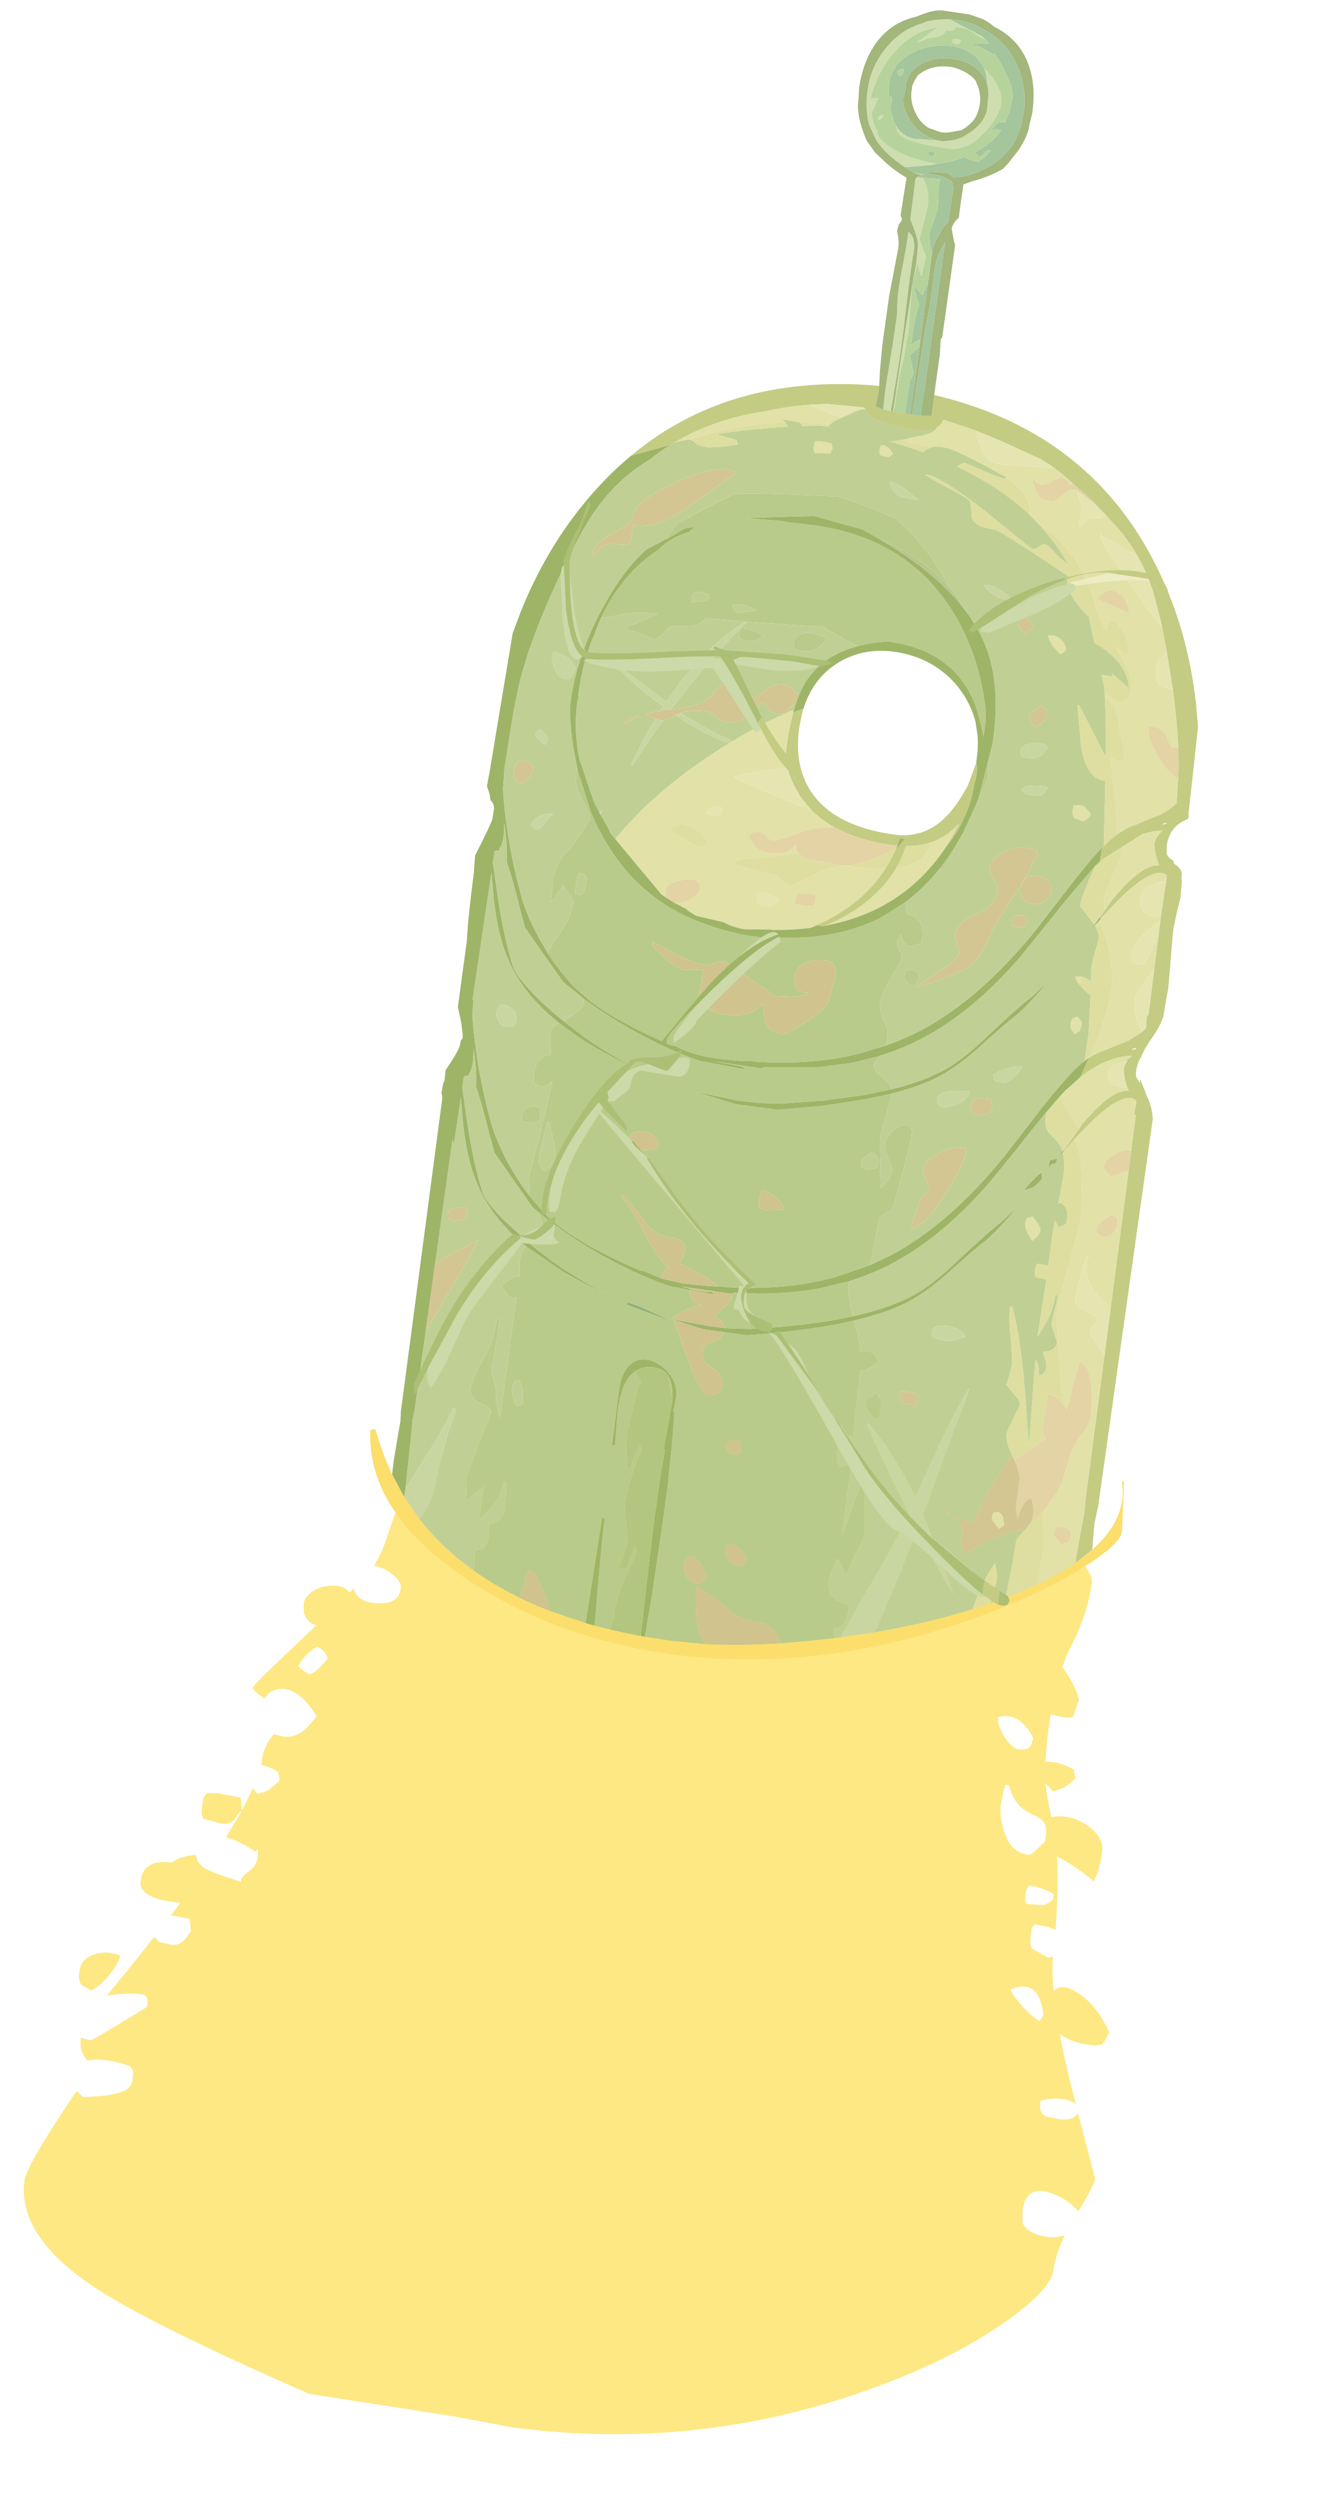 <?xml version="1.0" encoding="UTF-8" standalone="no"?>
<svg xmlns:ffdec="https://www.free-decompiler.com/flash" xmlns:xlink="http://www.w3.org/1999/xlink" ffdec:objectType="frame" height="486.05px" width="258.65px" xmlns="http://www.w3.org/2000/svg">
  <g transform="matrix(1.0, 0.0, 0.0, 1.0, 0.0, -4.4)">
    <use ffdec:characterId="495" height="463.75" transform="matrix(0.861, 0.117, -0.117, 0.861, 54.339, 63.51)" width="237.4" xlink:href="#sprite0"/>
    <use ffdec:characterId="1021" height="108.85" transform="matrix(0.796, 0.117, -0.117, 0.796, 169.577, 4.416)" width="42.3" xlink:href="#sprite1"/>
  </g>
  <defs>
    <g id="sprite0" transform="matrix(1.0, 0.0, 0.0, 1.0, 54.1, 0.0)">
      <use ffdec:characterId="494" height="463.75" transform="matrix(1.0, 0.0, 0.0, 1.0, -54.1, 0.0)" width="237.4" xlink:href="#shape0"/>
    </g>
    <g id="shape0" transform="matrix(1.0, 0.0, 0.0, 1.0, 54.1, 0.0)">
      <path d="M147.85 291.65 Q147.85 293.35 149.75 295.7 151.75 298.15 153.4 298.15 155.45 298.15 155.95 297.05 L156.3 295.25 Q154.75 293.05 153.25 292.1 150.7 290.5 147.85 291.65 M159.4 292.0 Q159.4 296.55 159.7 300.1 L161.5 299.95 Q163.75 300.0 166.2 300.95 L166.85 302.9 Q165.8 304.3 164.75 305.1 163.8 305.85 162.3 306.45 L160.4 304.95 160.45 305.25 Q160.95 307.5 162.7 312.25 164.6 311.45 167.2 311.8 170.3 312.25 172.55 314.0 175.0 315.85 175.0 318.3 175.0 322.6 174.0 325.15 170.0 322.55 165.1 320.75 166.45 327.6 167.0 337.1 L165.4 336.65 162.3 336.5 161.75 337.15 Q161.65 337.15 161.65 338.95 161.65 340.9 162.0 341.35 L162.3 341.9 166.2 343.5 167.25 343.1 Q167.4 346.35 168.45 350.75 169.75 348.75 173.05 350.05 178.1 352.0 182.0 358.15 L181.35 360.1 180.7 361.05 Q180.0 361.55 177.9 361.55 173.7 361.55 171.1 360.05 172.8 365.3 175.35 371.65 L176.75 375.05 Q175.35 374.35 173.3 374.4 170.85 374.45 168.8 375.5 168.8 376.5 168.95 377.0 169.15 377.8 169.8 378.45 L170.35 378.7 173.35 378.95 Q175.5 378.95 176.7 378.1 L177.55 377.15 183.3 391.1 Q183.3 392.5 180.55 398.75 177.75 396.4 174.1 395.6 168.15 394.3 168.15 400.4 L168.5 402.95 Q169.75 405.4 174.65 405.4 176.35 405.4 178.3 404.5 176.8 408.95 176.8 412.55 176.8 416.9 168.1 425.1 158.6 434.05 144.0 442.2 105.25 463.75 61.1 463.75 L48.55 463.1 15.4 462.45 Q-22.6 451.55 -35.45 445.25 -54.1 436.15 -54.1 423.8 -54.1 420.35 -46.3 404.45 L-45.2 402.3 -43.7 403.45 Q-37.35 402.45 -34.95 401.0 -33.15 399.95 -33.15 398.1 -33.15 396.2 -33.6 395.8 L-34.1 395.2 Q-40.3 393.95 -43.75 395.25 -45.0 394.2 -45.65 392.5 L-45.95 390.4 -43.7 390.65 Q-43.2 390.65 -32.15 381.55 -32.15 379.6 -32.65 379.3 L-33.15 378.95 Q-36.3 378.75 -40.95 380.15 L-41.45 380.3 Q-37.1 373.35 -32.7 365.85 L-31.85 366.4 -31.6 366.75 -28.9 367.05 Q-26.85 367.05 -25.9 365.6 L-24.7 363.5 -25.35 360.75 -29.6 360.5 -27.9 357.45 -29.55 357.5 Q-35.05 357.5 -36.75 355.6 -37.3 355.0 -37.35 354.25 L-37.35 353.6 Q-37.35 349.4 -32.35 348.85 L-31.05 348.8 Q-29.5 347.25 -26.45 346.5 L-25.85 346.4 Q-25.45 348.15 -23.7 349.0 -22.05 349.75 -15.1 351.0 -15.4 350.1 -13.85 348.65 -12.15 347.0 -12.15 345.3 -12.15 343.25 -12.45 343.35 L-12.8 343.85 Q-16.35 342.05 -19.75 341.55 L-17.05 335.25 Q-17.75 335.85 -18.45 337.4 -19.3 338.65 -21.25 338.65 L-25.35 338.15 -25.65 337.5 Q-26.0 337.1 -26.0 335.2 L-25.9 333.25 Q-25.55 332.95 -25.35 332.3 L-22.6 332.05 -17.7 332.3 -17.05 335.2 -15.25 329.85 -14.1 331.0 Q-12.55 330.4 -11.65 329.7 L-9.55 327.4 -10.2 325.45 Q-12.25 324.6 -14.15 324.45 L-14.1 323.05 Q-14.1 321.0 -13.15 318.85 L-12.3 317.25 -10.2 317.5 Q-7.25 317.5 -5.15 314.9 L-3.25 312.0 Q-8.3 306.05 -12.3 307.05 -14.65 307.65 -15.4 309.7 L-16.05 309.3 Q-18.35 308.1 -18.35 307.6 -18.35 307.0 -10.9 297.8 L-6.15 291.85 Q-8.4 291.4 -9.25 289.45 L-9.55 287.45 Q-9.55 285.8 -7.85 284.35 -6.2 282.95 -4.05 282.6 -1.1 282.1 0.25 283.55 L1.1 282.45 1.15 282.75 Q2.25 285.15 5.65 285.15 11.5 285.15 11.5 281.1 11.5 279.85 9.85 278.65 8.2 277.45 6.15 277.05 L4.85 276.85 Q6.0 274.5 6.75 271.05 7.8 265.25 8.55 262.55 10.15 256.45 14.5 253.9 17.4 249.25 22.0 244.85 37.95 229.6 68.25 224.9 L68.25 224.25 106.9 224.25 Q136.9 225.7 151.75 243.1 155.2 247.15 157.6 251.8 L161.25 254.3 Q164.6 257.1 164.6 259.15 164.6 266.0 162.0 273.45 161.15 275.85 160.6 278.6 L162.2 280.4 Q164.5 283.2 165.25 285.35 L164.6 288.75 164.45 289.25 Q164.25 289.7 162.3 289.7 L159.45 289.45 159.4 292.0 M-6.3 302.9 Q-5.45 302.75 -4.2 301.25 L-2.6 299.0 Q-2.9 297.4 -5.2 296.55 -7.4 297.85 -8.9 301.4 -7.95 302.25 -6.3 302.9 M158.75 351.65 Q159.4 352.7 161.3 354.45 163.8 356.75 166.2 357.8 L166.75 356.75 166.85 356.2 Q164.8 348.15 158.75 351.65 M159.25 330.2 Q159.25 332.2 160.1 332.2 L163.6 331.95 Q164.9 331.3 165.55 330.35 L165.55 329.35 Q164.75 328.75 162.8 328.35 L161.0 328.05 Q161.0 328.25 160.15 328.05 159.25 328.2 159.25 330.2 M151.45 306.45 L151.3 308.15 151.1 311.0 Q151.1 313.25 152.4 316.3 154.5 321.25 158.6 321.25 159.35 321.25 160.5 319.7 L162.0 317.85 Q162.25 314.9 161.25 313.65 160.6 312.85 158.6 312.25 153.85 310.9 152.4 306.45 L151.45 306.45 M-47.35 378.65 Q-48.25 377.85 -48.25 375.7 -48.25 372.95 -45.6 371.55 -43.0 370.2 -39.65 370.95 -39.65 372.45 -41.4 375.4 -43.2 378.4 -45.0 379.6 L-47.35 378.65" fill="#fee883" fill-rule="evenodd" stroke="none"/>
      <path d="M28.45 23.05 Q42.85 7.25 64.65 2.3 73.45 0.25 83.5 0.0 L84.25 0.1 84.95 0.25 85.65 0.1 86.45 0.0 Q129.2 1.05 150.05 34.4 157.5 46.25 161.2 60.9 L162.35 65.95 162.5 71.05 162.5 71.1 162.7 78.3 162.7 79.0 162.75 80.55 162.85 85.35 163.0 86.4 162.8 86.85 Q159.0 88.95 159.0 93.45 L159.25 95.15 Q159.7 96.1 160.95 96.45 L161.15 97.1 161.9 97.5 Q163.2 98.4 163.2 99.3 L163.2 99.85 163.45 100.95 163.45 101.6 163.45 101.75 163.5 101.85 163.6 104.65 Q163.0 109.65 163.0 112.45 L163.65 125.0 163.55 126.8 163.4 131.4 Q162.85 133.9 161.65 136.15 160.1 139.1 159.75 140.85 159.0 142.35 159.0 144.35 L159.15 145.5 160.2 146.75 160.2 145.95 160.65 146.8 161.75 148.7 161.8 148.9 161.8 148.95 162.45 149.95 Q163.6 151.75 164.15 154.35 L163.7 241.85 163.4 245.8 163.7 251.7 161.4 254.1 160.35 255.1 Q160.35 252.45 160.85 243.2 L160.7 241.6 160.55 208.15 160.5 197.5 160.35 166.5 160.3 162.1 160.25 153.95 159.9 154.0 159.95 150.85 Q159.4 150.4 158.7 150.4 154.85 150.4 147.4 161.2 L145.4 164.15 145.3 163.95 145.5 163.65 148.05 158.85 148.15 158.65 148.45 158.05 148.55 157.85 Q152.75 151.05 156.0 149.4 157.0 148.9 157.95 148.8 L157.65 148.35 157.15 147.35 Q156.4 145.7 156.2 144.0 156.2 143.3 156.7 142.35 L156.7 141.8 157.0 141.8 157.6 140.95 Q151.85 142.0 146.75 147.35 L148.15 142.75 Q149.8 141.3 151.5 140.55 153.3 139.4 156.35 137.75 L159.1 135.45 159.85 134.55 159.9 134.45 159.7 131.55 160.05 131.55 159.95 121.2 159.9 113.3 159.85 111.9 159.85 110.2 159.85 109.45 159.9 103.1 159.9 103.0 159.9 102.9 159.9 102.8 159.95 101.2 159.95 100.0 Q159.4 99.55 158.7 99.55 L157.6 99.75 156.9 100.05 156.75 100.15 156.5 100.25 Q152.7 102.45 146.55 111.55 L146.4 111.15 147.2 109.55 148.55 106.95 Q152.75 100.2 156.0 98.5 157.0 98.0 157.95 97.95 L157.15 96.45 Q156.4 94.85 156.2 93.1 156.2 91.95 157.6 90.1 L156.25 90.4 155.4 90.65 153.9 91.25 153.25 91.55 149.0 95.1 145.15 98.3 144.6 98.9 144.75 95.7 144.75 95.65 145.0 95.4 145.05 95.3 145.55 94.65 146.35 93.7 146.5 93.55 147.55 92.45 147.75 92.3 Q149.55 90.55 151.5 89.65 153.3 88.5 156.35 86.85 158.65 85.3 159.9 83.6 L159.7 80.65 159.45 77.45 159.35 76.3 158.9 73.05 158.7 71.8 158.6 71.2 Q157.55 65.45 155.7 58.7 L153.15 50.3 152.95 49.65 151.45 45.2 151.5 45.2 151.05 44.05 148.4 37.6 147.95 36.7 Q145.9 32.65 143.3 29.4 140.85 26.3 137.9 23.85 L136.5 22.7 135.8 22.1 131.8 18.95 130.25 17.85 129.2 17.2 128.7 16.85 127.3 15.9 Q124.65 14.05 122.6 12.95 L122.1 12.7 121.65 12.45 120.65 12.0 119.75 11.6 119.55 11.5 114.6 10.0 Q109.3 8.3 104.15 7.1 96.8 5.45 89.85 4.9 L70.35 5.65 70.1 5.7 67.9 6.1 66.55 6.35 Q63.15 7.05 59.9 8.1 58.6 8.5 57.35 9.0 46.55 12.05 38.45 18.2 L37.65 18.8 37.3 19.1 36.85 19.45 28.45 23.05 M114.2 81.0 L114.25 80.35 114.45 81.15 Q114.95 83.3 114.45 85.6 114.45 90.25 112.5 95.5 111.55 98.05 110.3 99.85 L110.35 99.7 112.35 94.7 111.55 95.7 Q109.4 98.4 106.4 99.85 L106.1 100.0 103.65 100.85 100.35 101.45 99.9 101.45 98.3 101.5 Q90.45 101.5 84.8 99.3 81.6 98.05 79.1 96.15 L78.35 95.5 76.25 93.5 75.85 93.0 75.65 92.7 Q73.6 90.15 72.6 87.65 71.7 85.3 71.7 83.05 71.7 78.65 72.15 75.25 L72.15 75.1 Q73.0 74.5 74.15 74.0 L74.3 73.95 74.2 74.55 74.0 77.3 73.95 78.1 73.95 78.45 Q73.95 85.55 77.2 90.4 83.1 99.1 98.3 99.1 106.95 99.1 111.4 89.9 L112.05 88.55 112.55 87.35 112.75 86.85 112.85 86.55 113.05 86.1 113.1 85.95 114.2 81.0 M157.7 88.75 L158.2 88.5 158.3 88.5 158.25 88.3 158.2 88.3 157.3 88.7 157.7 88.75 M158.2 139.4 L158.3 139.4 158.25 139.15 158.2 139.15 157.3 139.55 157.7 139.6 158.2 139.4" fill="#c4cc83" fill-rule="evenodd" stroke="none"/>
      <path d="M37.65 18.8 L38.45 18.2 Q46.55 12.05 57.35 9.0 58.6 8.5 59.9 8.1 63.15 7.05 66.55 6.35 75.15 8.9 80.5 8.9 82.75 8.9 88.55 5.65 L89.85 4.9 Q96.8 5.45 104.15 7.1 L104.6 8.1 Q106.0 11.35 106.55 12.0 108.0 13.8 111.15 13.8 L122.4 13.1 122.6 12.95 Q124.65 14.05 127.3 15.9 L126.75 16.25 126.3 15.55 Q125.65 14.95 124.6 14.95 124.05 14.95 122.6 16.0 121.2 17.05 120.3 17.05 119.4 17.05 118.85 16.5 L118.2 16.05 118.2 16.55 119.95 19.6 Q120.6 20.45 123.05 20.45 124.0 20.45 125.25 18.85 126.55 17.2 128.05 17.2 L129.05 17.75 128.3 17.35 Q130.0 20.7 130.0 21.5 L129.85 23.65 Q129.75 24.65 130.15 25.15 L131.1 24.05 132.1 22.95 Q134.55 22.95 135.8 22.1 L136.5 22.7 137.9 23.85 Q140.85 26.3 143.3 29.4 140.8 29.3 140.25 28.85 138.9 27.7 135.25 26.65 L135.25 26.85 135.15 26.3 Q135.0 25.95 135.0 26.95 135.0 27.6 141.6 35.0 147.0 41.0 151.45 45.2 L152.95 49.65 153.15 50.3 152.1 51.75 Q151.25 53.1 151.25 54.35 151.25 56.9 152.45 57.8 153.15 58.3 155.15 58.6 L155.7 58.7 Q157.55 65.45 158.6 71.2 L157.2 71.5 Q156.95 71.5 155.7 69.2 154.45 67.05 151.65 67.5 L151.6 67.2 Q151.5 67.1 151.5 68.15 151.5 70.25 154.75 74.25 157.0 77.05 159.5 78.25 L159.45 77.45 159.7 80.65 159.9 83.6 Q158.65 85.3 156.35 86.85 153.3 88.5 151.5 89.65 149.55 90.55 147.75 92.3 L147.55 92.45 Q147.55 90.1 146.0 83.95 L143.85 75.4 Q144.45 75.9 145.45 76.05 L146.7 76.05 147.05 74.55 145.45 70.25 144.3 66.3 Q142.9 63.05 140.85 62.5 L140.5 60.75 140.6 61.15 Q142.75 62.95 144.3 62.95 145.1 62.95 145.75 62.0 146.4 61.05 146.4 59.8 146.4 56.5 142.3 51.6 L141.7 50.85 143.95 52.3 144.4 51.95 Q144.6 52.5 144.6 51.15 144.6 48.9 141.9 46.1 139.15 43.35 139.15 47.6 136.75 44.35 135.85 42.15 132.35 33.45 125.15 28.2 L120.45 25.55 118.7 24.2 Q118.65 19.6 112.15 16.5 L112.1 16.4 Q102.95 12.85 99.55 12.05 96.7 11.4 94.9 12.1 L76.7 10.4 Q70.75 9.9 64.8 10.55 L60.9 10.45 61.6 11.0 Q51.5 12.6 41.3 17.55 L41.0 17.7 40.75 17.65 37.65 18.8 M149.0 95.1 L153.25 91.55 153.9 91.25 155.4 90.65 156.25 90.4 157.6 90.1 Q156.2 91.95 156.2 93.1 156.4 94.85 157.15 96.45 L157.95 97.95 Q157.0 98.0 156.0 98.5 152.75 100.2 148.55 106.95 L147.2 109.55 146.7 107.0 Q146.7 106.05 147.95 101.6 L149.15 97.3 149.0 95.1 M146.55 111.55 Q152.7 102.45 156.5 100.25 L156.75 100.15 156.9 100.05 157.6 99.75 158.7 99.55 Q159.4 99.55 159.95 100.0 L159.95 101.2 Q158.35 101.6 156.95 102.5 154.7 103.95 154.7 105.5 L154.95 107.25 Q155.75 109.5 158.5 109.5 L159.85 109.45 159.85 110.2 Q154.45 115.2 154.45 118.1 154.45 119.1 154.6 119.4 L154.7 119.8 155.25 120.35 156.55 120.55 Q158.15 120.55 159.25 115.5 159.5 114.3 159.9 113.3 L159.95 121.2 Q156.55 126.8 156.55 127.95 156.55 130.0 157.4 132.3 158.05 134.2 159.1 135.45 L156.35 137.75 Q153.3 139.4 151.5 140.55 149.8 141.3 148.15 142.75 L148.0 142.9 Q149.0 140.65 149.8 136.75 151.1 130.5 151.1 127.05 151.1 122.75 149.05 117.5 147.8 114.45 146.3 111.95 L146.55 111.55 M146.75 147.35 Q151.85 142.0 157.6 140.95 L157.0 141.8 156.7 141.8 156.7 142.35 154.65 143.15 Q152.75 144.2 152.75 145.4 L152.95 146.9 Q153.85 148.35 157.2 148.35 L157.65 148.35 157.95 148.8 Q157.0 148.9 156.0 149.4 152.75 151.05 148.55 157.85 L148.45 158.05 148.15 158.65 148.05 158.85 144.1 153.85 142.7 152.4 143.8 150.8 146.75 147.35 M147.4 161.2 Q154.85 150.4 158.7 150.4 159.4 150.4 159.95 150.85 L159.9 154.0 160.25 153.95 160.3 162.1 Q158.75 161.8 156.95 163.2 154.75 164.85 154.75 166.2 154.75 166.85 155.4 167.4 L156.65 168.35 160.25 166.55 160.35 166.5 160.5 197.5 Q157.2 195.15 155.8 193.5 153.1 190.3 154.1 186.7 L153.6 186.7 Q153.05 189.1 152.7 192.3 152.4 195.05 152.4 196.5 152.4 198.25 154.6 198.9 157.45 199.7 158.15 200.5 L157.15 201.85 Q156.7 202.6 156.7 203.65 156.7 204.3 160.55 208.15 L160.7 241.6 160.85 243.2 Q160.35 252.45 160.35 255.1 157.0 258.2 152.5 261.15 L152.75 251.85 151.45 244.95 152.0 244.0 Q154.8 239.2 155.15 236.5 156.15 228.75 157.9 226.35 159.3 224.45 159.3 222.35 159.35 219.7 158.85 216.9 157.9 211.3 155.35 210.4 154.35 215.55 154.35 216.75 154.35 219.2 153.8 221.4 L152.65 219.95 150.7 210.6 Q148.65 201.7 148.65 199.45 148.65 198.45 149.95 189.0 L151.25 178.55 150.75 173.4 149.65 166.55 Q148.95 163.55 147.4 161.2 M140.2 38.65 Q137.6 37.7 136.25 40.75 L140.75 42.1 143.8 42.95 Q142.65 39.5 140.2 38.65 M83.9 13.1 L84.4 13.15 Q85.05 13.25 85.7 13.85 L86.5 14.75 85.6 15.6 83.85 15.45 Q83.4 15.25 83.4 14.2 83.4 13.2 83.9 13.1 M110.3 99.85 Q100.6 120.55 74.25 123.9 L73.55 123.9 67.95 124.6 Q65.4 124.6 62.9 123.65 L62.3 123.6 56.85 123.1 54.85 122.25 54.45 121.9 51.4 120.8 51.5 120.8 Q53.8 120.8 55.45 119.15 56.75 117.9 56.75 117.2 56.75 114.35 53.0 115.45 49.2 116.5 49.2 118.5 L49.3 119.85 48.75 119.55 48.35 119.35 36.5 108.5 37.85 106.3 41.3 101.5 Q48.55 92.2 58.85 83.85 L59.6 83.25 61.35 81.85 Q67.2 77.3 72.25 74.45 L72.15 75.0 72.15 75.25 Q71.7 78.65 71.7 83.05 71.7 85.3 72.6 87.65 66.6 88.75 60.85 91.15 63.65 92.25 71.2 94.25 L79.1 96.15 Q81.6 98.05 84.8 99.3 80.55 99.7 77.0 101.65 72.55 104.05 71.5 104.05 70.65 104.05 69.85 103.35 69.05 102.6 68.25 102.6 67.2 102.6 66.75 103.0 L65.95 103.75 67.4 105.65 Q68.6 106.9 71.15 106.9 75.65 106.9 76.75 104.05 76.7 105.4 77.7 106.2 L65.05 109.2 Q63.75 109.7 63.75 110.5 L68.7 111.25 73.6 111.8 74.8 112.7 Q75.9 113.55 76.7 113.55 77.15 113.55 81.55 110.5 85.9 107.4 90.0 107.4 106.4 107.4 106.4 99.85 109.4 98.4 111.55 95.7 L112.35 94.7 110.35 99.7 110.3 99.85 M126.3 50.35 Q127.85 49.9 129.15 50.7 130.3 51.4 130.8 52.8 130.55 53.65 129.5 54.1 L127.75 52.55 Q126.65 51.2 126.3 50.35 M135.0 64.95 L135.0 64.9 135.05 64.9 135.0 64.95 M140.7 89.7 L139.8 90.5 137.7 90.0 137.4 89.55 Q137.05 89.25 137.05 88.3 L137.15 87.1 137.2 87.15 139.1 87.0 Q140.05 87.35 141.25 88.7 L140.7 89.7 M68.7 15.35 L68.8 14.2 68.9 14.3 Q70.1 13.95 72.6 14.3 L72.65 14.6 72.95 15.25 72.6 16.55 69.2 16.9 68.95 16.6 Q68.7 16.3 68.7 15.35 M59.35 98.35 L57.55 98.3 Q56.55 98.7 55.7 100.0 L56.5 100.2 57.9 100.4 Q59.0 100.4 59.25 99.75 L59.35 98.35 M70.0 118.5 L70.45 118.7 72.15 118.85 Q73.7 118.85 74.8 117.05 73.9 116.4 72.3 116.1 70.7 115.8 69.55 116.1 69.55 117.05 70.0 118.5 M78.7 117.45 L79.15 117.55 80.8 117.65 82.15 117.35 82.6 117.05 Q82.75 117.55 82.75 115.9 L82.6 114.9 82.45 114.7 79.05 114.9 Q78.2 115.45 78.2 116.55 78.2 117.55 78.45 117.55 L78.7 117.45 M52.0 106.55 Q54.75 107.7 55.4 107.7 56.4 107.7 56.65 107.25 56.8 106.65 57.0 106.4 55.8 104.4 53.2 103.55 50.2 102.5 48.3 104.45 48.95 105.3 52.0 106.55 M144.1 124.95 L144.1 125.1 143.8 126.75 Q142.9 125.9 142.55 125.1 L144.1 124.95 M145.6 135.5 L145.25 137.2 Q144.95 137.2 144.7 137.55 L144.35 138.0 143.5 137.1 Q143.05 136.55 143.05 135.6 143.05 134.6 143.7 134.25 L144.35 133.95 145.3 134.8 145.6 135.5 M141.65 180.8 Q142.55 181.8 142.55 182.3 142.55 183.3 142.0 184.0 L141.1 185.05 140.0 183.65 Q139.0 182.25 139.0 181.4 139.0 180.35 139.35 180.05 L140.45 179.6 141.65 180.8 M158.95 177.25 Q158.3 177.05 157.95 176.85 157.35 177.2 156.3 178.25 155.0 179.55 155.0 180.25 155.0 181.3 155.45 181.6 L156.65 182.05 Q158.35 181.8 159.05 180.35 159.45 179.55 159.45 178.65 159.45 177.6 158.95 177.25 M140.8 246.35 L141.75 246.15 Q142.75 246.55 143.05 247.4 L143.45 248.95 142.4 249.9 140.85 248.45 140.45 247.85 140.5 246.8 140.8 246.35 M158.15 250.7 L158.65 249.25 158.0 247.8 Q155.75 247.15 155.05 248.05 154.7 248.5 154.7 249.6 L156.65 251.35 158.15 250.7" fill="#e1e1a8" fill-rule="evenodd" stroke="none"/>
      <path d="M127.3 15.9 L128.7 16.85 129.2 17.2 130.25 17.85 131.8 18.95 132.3 19.3 132.0 19.3 131.95 19.3 131.9 19.3 129.05 17.75 128.05 17.2 Q126.55 17.2 125.25 18.85 124.0 20.45 123.05 20.45 120.6 20.45 119.95 19.6 L118.2 16.55 118.2 16.05 118.85 16.5 Q119.4 17.05 120.3 17.05 121.2 17.05 122.6 16.0 124.05 14.95 124.6 14.95 125.65 14.95 126.3 15.55 L126.75 16.25 127.3 15.9 M158.6 71.2 L158.7 71.8 158.9 73.05 159.35 76.3 159.45 77.45 159.5 78.25 Q157.0 77.05 154.75 74.25 151.5 70.25 151.5 68.15 151.5 67.1 151.6 67.2 L151.65 67.5 Q154.45 67.05 155.7 69.2 156.95 71.5 157.2 71.5 L158.6 71.2 M160.3 162.1 L160.35 166.5 160.25 166.55 156.65 168.35 155.4 167.4 Q154.75 166.85 154.75 166.2 154.75 164.85 156.95 163.2 158.75 161.8 160.3 162.1 M140.2 38.65 Q142.65 39.5 143.8 42.95 L140.75 42.1 136.25 40.75 Q137.6 37.7 140.2 38.65 M51.4 120.8 L49.3 119.85 49.2 118.5 Q49.2 116.5 53.0 115.45 56.75 114.35 56.75 117.2 56.75 117.9 55.45 119.15 53.8 120.8 51.5 120.8 L51.4 120.8 M84.8 99.3 Q90.45 101.5 98.3 101.5 L99.9 101.45 Q98.3 102.85 96.1 104.15 90.35 107.55 87.55 107.55 L80.2 107.25 80.05 107.25 Q78.5 106.9 77.7 106.2 76.7 105.4 76.75 104.05 75.65 106.9 71.15 106.9 68.6 106.9 67.4 105.65 L65.95 103.75 66.75 103.0 Q67.2 102.6 68.25 102.6 69.05 102.6 69.85 103.35 70.65 104.05 71.5 104.05 72.55 104.05 77.0 101.65 80.55 99.7 84.8 99.3 M78.7 117.45 L78.45 117.55 Q78.2 117.55 78.2 116.55 78.2 115.45 79.05 114.9 L82.45 114.7 82.6 114.9 82.75 115.9 Q82.75 117.55 82.6 117.05 L82.15 117.35 80.8 117.65 79.15 117.55 78.7 117.45 M143.75 234.15 L143.85 234.0 148.15 230.25 150.0 228.45 Q149.25 227.7 149.0 226.25 L149.0 223.1 Q149.0 220.25 149.15 218.45 L149.25 218.45 Q150.55 218.6 151.6 219.2 L152.65 219.95 153.8 221.4 Q154.35 219.2 154.35 216.75 154.35 215.55 155.35 210.4 157.9 211.3 158.85 216.9 159.35 219.7 159.3 222.35 159.3 224.45 157.9 226.35 156.15 228.75 155.15 236.5 154.8 239.2 152.0 244.0 L151.45 244.95 149.0 248.0 Q149.5 247.0 149.5 246.1 L149.5 246.0 Q149.5 243.65 148.5 242.1 146.8 243.15 146.3 246.7 L146.3 247.0 146.5 247.35 Q145.6 246.2 145.4 243.8 145.6 238.6 145.25 237.45 144.9 236.05 143.75 234.15 M158.95 177.25 Q159.45 177.6 159.45 178.65 159.45 179.55 159.05 180.35 158.35 181.8 156.65 182.05 L155.45 181.6 Q155.0 181.3 155.0 180.25 155.0 179.55 156.3 178.25 157.35 177.2 157.95 176.85 158.3 177.05 158.95 177.25 M158.15 250.7 L156.65 251.35 154.7 249.6 Q154.7 248.5 155.05 248.05 155.75 247.15 158.0 247.8 L158.65 249.25 158.15 250.7" fill="#e4d3a5" fill-rule="evenodd" stroke="none"/>
      <path d="M66.55 6.35 L67.9 6.1 70.1 5.7 70.35 5.65 89.85 4.9 88.55 5.65 Q82.75 8.9 80.5 8.9 75.15 8.9 66.55 6.35 M104.15 7.1 Q109.3 8.3 114.6 10.0 L119.55 11.5 119.75 11.6 120.65 12.0 121.65 12.45 122.1 12.7 122.6 12.95 122.4 13.1 111.15 13.8 Q108.0 13.8 106.55 12.0 106.0 11.35 104.6 8.1 L104.15 7.1 M131.8 18.95 L135.8 22.1 Q134.55 22.95 132.1 22.95 L131.1 24.05 130.15 25.15 Q129.75 24.65 129.85 23.65 L130.0 21.5 Q130.0 20.7 128.3 17.35 L129.05 17.75 131.9 19.3 131.95 19.3 132.0 19.3 132.3 19.3 131.8 18.95 M143.3 29.4 Q145.9 32.65 147.95 36.7 L148.4 37.6 151.05 44.05 151.5 45.2 151.45 45.2 Q147.0 41.0 141.6 35.0 135.0 27.6 135.0 26.95 135.0 25.95 135.15 26.3 L135.25 26.85 135.25 26.65 Q138.9 27.7 140.25 28.85 140.8 29.3 143.3 29.4 M153.15 50.3 L155.7 58.7 155.15 58.6 Q153.15 58.3 152.45 57.8 151.25 56.9 151.25 54.35 151.25 53.1 152.1 51.75 L153.15 50.3 M159.95 101.2 L159.9 102.8 159.9 102.9 159.9 103.0 159.9 103.1 159.85 109.45 158.5 109.5 Q155.75 109.5 154.95 107.25 L154.7 105.5 Q154.7 103.95 156.95 102.5 158.35 101.6 159.95 101.2 M159.85 110.2 L159.85 111.9 159.9 113.3 Q159.5 114.3 159.25 115.5 158.15 120.55 156.55 120.55 L155.25 120.35 154.7 119.8 154.6 119.4 Q154.45 119.1 154.45 118.1 154.45 115.2 159.85 110.2 M159.95 121.2 L160.05 131.55 159.7 131.55 159.9 134.45 159.85 134.55 159.1 135.45 Q158.05 134.2 157.4 132.3 156.55 130.0 156.55 127.95 156.55 126.8 159.95 121.2 M156.7 142.35 Q156.2 143.3 156.2 144.0 156.4 145.7 157.15 147.35 L157.65 148.35 157.2 148.35 Q153.85 148.35 152.95 146.9 L152.75 145.4 Q152.75 144.2 154.65 143.15 L156.7 142.35 M160.5 197.5 L160.55 208.15 Q156.7 204.3 156.7 203.65 156.7 202.6 157.15 201.85 L158.15 200.5 Q157.45 199.7 154.6 198.9 152.4 198.25 152.4 196.5 152.4 195.05 152.7 192.3 153.05 189.1 153.6 186.7 L154.1 186.7 Q153.1 190.3 155.8 193.5 157.2 195.15 160.5 197.5 M72.6 87.65 Q73.6 90.15 75.65 92.7 L75.85 93.0 76.25 93.5 78.35 95.5 79.1 96.15 71.2 94.25 Q63.65 92.25 60.85 91.15 66.6 88.75 72.6 87.65 M59.35 98.35 L59.25 99.75 Q59.0 100.4 57.9 100.4 L56.5 100.2 55.7 100.0 Q56.55 98.7 57.55 98.3 L59.35 98.35 M70.0 118.5 Q69.55 117.05 69.55 116.1 70.7 115.8 72.3 116.1 73.9 116.4 74.8 117.05 73.7 118.85 72.15 118.85 L70.45 118.7 70.0 118.5" fill="#e5e5b2" fill-rule="evenodd" stroke="none"/>
      <path d="M37.3 19.1 L37.65 18.8 40.75 17.65 41.0 17.7 Q41.85 17.85 42.1 18.1 42.95 18.85 45.4 18.85 L48.7 18.2 51.8 17.35 51.35 16.4 46.7 15.7 Q54.15 13.45 62.45 11.85 L61.6 11.0 60.9 10.45 64.8 10.55 65.1 10.85 65.45 11.25 65.5 11.3 69.55 10.6 Q82.5 11.1 93.1 13.45 93.8 12.55 94.9 12.1 96.7 11.4 99.55 12.05 102.95 12.85 112.1 16.4 L112.15 16.5 112.25 16.9 Q111.0 16.9 107.0 15.75 L102.9 14.6 Q102.1 14.6 101.2 15.45 L101.05 15.6 Q111.1 18.8 118.6 24.05 L118.1 23.7 118.7 24.2 120.45 25.55 Q124.2 28.6 126.75 31.5 L128.8 34.1 125.95 32.3 Q123.5 30.2 123.05 30.2 122.25 30.2 121.6 30.95 120.95 31.65 120.15 31.65 L108.9 24.8 Q97.2 18.0 94.3 18.35 95.45 19.05 99.55 20.55 103.7 22.0 104.95 22.8 105.4 23.65 105.8 26.25 L105.8 26.4 106.15 26.95 106.3 27.15 106.4 27.2 106.95 27.65 107.95 28.1 108.4 28.25 111.45 28.5 Q112.15 28.5 119.4 31.9 L129.0 36.55 Q128.5 39.0 131.75 42.35 133.2 43.8 134.85 44.95 L135.25 46.05 136.85 50.55 Q140.5 52.0 142.8 54.15 145.15 56.4 145.8 59.15 L145.65 59.45 141.7 56.85 141.9 57.5 139.4 57.45 140.6 60.7 140.35 60.05 140.5 60.75 140.85 62.5 Q141.85 67.65 142.85 75.6 L140.65 72.45 135.4 64.9 135.05 64.9 135.0 64.9 135.0 64.95 137.05 74.05 Q139.2 80.8 143.05 80.8 L143.45 80.8 144.15 87.1 145.05 95.3 145.0 95.4 144.75 95.65 144.75 95.7 Q142.85 98.25 140.5 102.25 L139.7 103.55 132.4 116.2 Q122.05 133.15 110.0 141.75 106.5 144.2 102.65 146.2 L102.9 144.7 Q102.9 142.45 101.55 140.65 100.15 138.9 100.15 136.7 100.15 134.85 101.85 130.9 103.55 127.0 103.55 126.3 103.55 125.5 102.85 124.65 102.1 123.8 102.1 123.0 102.1 122.3 102.7 120.9 L102.75 121.15 Q103.65 123.3 104.95 123.3 L106.65 122.85 107.25 122.4 Q107.55 122.75 107.55 121.1 107.55 117.75 104.85 116.6 L103.35 116.35 102.9 114.05 102.85 113.65 Q106.3 110.2 109.05 105.75 L109.0 105.85 109.2 105.5 109.85 105.5 Q111.05 103.8 113.4 96.8 L115.65 89.4 117.35 83.5 117.3 83.15 116.85 79.9 117.3 75.85 117.3 75.55 117.3 74.85 Q117.3 64.6 114.15 57.25 112.8 54.15 110.9 51.55 L110.8 51.4 110.6 51.15 108.55 48.65 107.8 47.85 107.7 47.75 105.05 44.6 103.05 42.7 Q98.5 36.3 93.15 31.95 L89.2 29.1 88.85 29.0 Q81.7 26.8 75.45 25.85 53.6 27.8 52.45 28.5 49.95 30.05 45.05 33.55 L40.95 36.55 Q39.85 38.2 39.0 40.1 L39.25 40.15 40.05 39.55 36.05 42.4 34.65 43.4 Q31.0 47.6 28.1 54.3 22.65 67.0 22.45 78.4 L22.45 79.3 Q22.45 82.05 24.0 87.9 L24.15 88.35 24.65 90.15 25.95 93.9 25.9 95.3 Q25.9 98.2 28.15 100.95 30.35 103.75 30.35 104.95 L27.8 110.1 27.35 111.1 25.75 113.3 Q23.95 116.35 23.95 118.95 L24.1 124.45 26.4 120.4 27.15 121.2 Q29.05 123.05 29.05 123.55 29.05 127.2 27.1 131.0 25.1 134.75 25.1 135.9 L25.1 136.0 23.05 133.4 Q19.65 128.9 17.75 124.85 13.95 116.15 11.55 107.15 10.65 103.75 10.05 100.6 L10.05 99.95 10.05 99.8 10.0 99.45 9.9 97.5 9.8 96.7 9.95 88.25 Q10.15 80.35 10.6 76.3 11.85 65.25 16.95 49.65 19.7 41.15 21.95 36.7 L22.25 36.1 Q26.15 28.7 32.05 23.85 L32.7 23.35 Q34.75 21.1 37.3 19.1 M83.9 13.1 Q83.4 13.2 83.4 14.2 83.4 15.25 83.85 15.45 L85.6 15.6 86.5 14.75 85.7 13.85 Q85.05 13.25 84.4 13.15 L83.9 13.1 M90.35 22.25 Q88.15 21.0 86.65 21.0 87.1 23.05 89.35 24.0 L93.6 24.25 90.35 22.25 M26.75 59.75 L27.3 59.8 30.95 58.6 Q34.3 57.35 37.7 57.35 L39.15 57.3 Q33.85 60.65 32.5 61.15 L32.95 61.65 33.25 61.8 34.75 61.95 Q35.6 61.95 36.7 62.45 L38.65 62.95 Q40.1 62.95 41.1 61.25 42.1 59.55 42.7 59.55 L47.05 58.9 Q49.35 58.15 49.9 56.8 L58.7 56.35 58.9 56.35 Q51.2 62.7 45.45 73.15 L43.7 76.55 Q33.25 70.65 30.6 69.35 L30.6 69.55 Q36.95 74.35 43.15 77.7 L42.65 78.7 Q39.9 79.5 39.65 80.0 L41.7 80.6 41.8 80.65 Q39.65 85.65 37.7 91.65 L38.15 91.65 Q40.75 85.9 43.5 80.75 44.5 80.5 46.15 79.25 L47.55 79.9 Q53.45 82.65 58.85 83.85 48.55 92.2 41.3 101.5 L37.85 106.3 36.5 108.5 35.35 107.45 35.2 107.25 35.05 107.05 34.95 106.85 34.6 106.35 33.95 105.4 33.75 105.15 32.7 103.8 32.4 103.35 32.75 102.4 32.2 103.15 31.9 102.7 31.05 101.5 30.9 101.25 30.55 100.75 26.25 92.05 26.0 91.45 25.95 91.2 25.85 90.9 25.75 90.65 25.65 90.35 25.55 90.05 25.4 89.55 Q24.05 84.8 23.95 79.9 L23.95 79.3 24.1 78.05 23.95 77.55 23.95 77.5 Q23.95 69.6 25.75 63.7 26.1 61.7 26.75 59.75 M59.15 56.35 L73.45 55.4 76.85 55.0 76.1 55.1 Q79.15 56.55 83.95 58.25 L84.45 58.45 Q82.55 59.2 81.0 60.2 76.2 63.15 73.95 68.0 L73.9 68.2 Q73.3 69.5 72.9 71.15 L71.95 70.5 Q70.65 69.2 68.9 69.2 66.9 69.2 65.6 70.8 L63.1 73.25 Q59.5 70.5 58.05 70.3 55.7 70.0 53.6 73.6 52.0 76.4 45.95 77.85 L44.95 78.1 47.2 74.15 Q51.9 66.15 57.9 58.0 L59.15 56.35 M121.1 47.1 Q119.85 46.9 119.5 47.8 119.35 48.1 119.35 48.9 L121.1 50.7 122.9 48.95 Q121.95 47.65 121.1 47.1 M117.0 43.45 Q116.6 42.6 114.4 41.75 112.5 41.0 111.7 41.0 L110.5 41.0 Q111.45 42.35 113.95 43.25 L116.8 43.95 117.0 43.45 M126.3 50.35 Q126.65 51.2 127.75 52.55 L129.5 54.1 Q130.55 53.65 130.8 52.8 130.3 51.4 129.15 50.7 127.85 49.9 126.3 50.35 M128.5 68.15 Q128.5 67.1 128.0 66.65 L126.95 66.1 125.6 67.45 124.6 68.7 Q124.6 69.2 125.3 69.95 L126.3 71.0 Q126.8 70.9 127.65 69.9 128.5 68.8 128.5 68.15 M126.35 84.2 Q125.95 84.4 125.1 85.35 125.8 86.25 127.6 86.25 129.3 86.25 129.9 85.75 L130.95 84.15 130.4 84.0 130.3 83.9 126.35 84.2 M129.1 74.75 L129.0 74.55 Q126.4 74.3 124.9 75.15 123.7 75.8 123.7 76.6 123.7 77.55 123.95 77.75 L124.2 78.0 126.0 78.05 Q127.6 78.05 128.6 76.95 L129.65 75.2 129.1 74.75 M140.7 89.7 L141.25 88.7 Q140.05 87.35 139.1 87.0 L137.2 87.15 137.15 87.1 137.05 88.3 Q137.05 89.25 137.4 89.55 L137.7 90.0 139.8 90.5 140.7 89.7 M68.7 15.35 Q68.7 16.3 68.95 16.6 L69.2 16.9 72.6 16.55 72.95 15.25 72.65 14.6 72.6 14.3 Q70.1 13.95 68.9 14.3 L68.8 14.2 68.7 15.35 M41.65 33.65 L52.3 23.6 Q48.1 21.95 39.35 27.5 30.85 32.85 30.85 35.9 30.85 37.95 26.85 40.75 22.8 43.55 22.8 46.45 L23.45 46.35 Q24.45 42.85 27.95 43.1 L30.1 42.95 Q31.0 42.55 31.0 40.7 L31.0 38.35 Q35.9 38.6 41.65 33.65 M18.5 88.2 L17.75 87.35 16.7 86.45 Q16.25 86.6 15.9 87.05 15.6 87.5 15.6 87.9 L16.85 88.9 Q17.75 89.5 18.2 89.7 L18.5 88.2 M22.55 72.15 Q22.55 71.1 20.8 70.0 19.05 68.9 17.2 68.9 L17.15 69.0 17.05 70.35 Q17.05 71.05 17.9 72.55 19.0 74.55 20.6 74.55 21.45 74.55 22.05 73.6 L22.55 72.15 M38.15 80.35 Q36.65 80.75 35.1 82.3 L35.4 82.6 36.7 81.5 38.15 80.35 M14.15 93.95 Q12.0 93.75 12.0 96.25 12.0 97.4 12.15 97.7 12.55 98.6 14.1 99.0 15.0 98.4 15.7 97.3 L16.25 96.1 Q16.25 94.15 14.15 93.95 M57.9 58.0 L57.85 59.15 57.95 60.15 58.3 60.35 58.5 60.5 59.85 60.65 61.7 60.2 63.25 59.05 Q60.1 57.55 57.9 58.05 L57.9 58.0 M77.4 57.75 Q74.8 56.6 72.6 57.1 70.2 57.65 70.2 59.85 70.2 60.9 70.45 60.95 70.55 61.0 70.65 60.85 L71.25 61.1 72.45 61.15 Q74.7 61.15 76.15 59.6 L77.4 57.75 M72.45 73.1 L72.25 74.45 Q67.2 77.3 61.35 81.85 L59.6 83.25 Q53.85 81.7 47.2 78.55 49.35 77.4 53.5 77.4 L55.1 78.3 Q56.6 79.2 57.25 79.2 60.85 79.2 62.5 76.8 64.4 74.0 65.3 73.75 67.2 75.85 68.25 75.85 69.85 75.85 70.5 75.25 L71.45 73.9 Q71.8 73.45 72.45 73.1 M55.75 53.9 Q55.4 53.35 55.4 52.95 58.85 52.3 60.9 53.6 L56.7 54.75 Q56.15 54.5 55.75 53.9 M50.1 52.3 Q49.3 53.25 47.0 53.45 L46.6 53.75 Q46.2 53.9 46.2 52.85 46.2 51.65 47.0 51.35 47.75 51.0 49.7 51.35 L50.1 52.3 M20.45 107.0 Q21.1 105.4 22.1 104.85 18.6 104.85 17.35 107.9 L18.65 108.7 Q19.9 108.4 20.45 107.0 M29.55 117.0 Q31.05 117.3 31.35 118.05 L31.4 119.5 31.25 120.95 30.6 121.95 29.3 121.95 Q29.15 121.1 29.15 119.5 29.15 117.3 29.55 117.0 M30.4 150.4 Q26.5 148.0 23.2 145.45 18.7 141.9 17.75 140.05 14.85 134.15 11.95 124.05 L10.05 117.35 10.1 114.75 10.15 114.75 11.2 114.5 11.05 114.25 Q11.65 113.1 11.65 111.15 L11.4 108.3 Q12.85 113.25 13.1 116.8 14.9 120.3 17.45 126.75 L19.15 130.85 29.25 141.75 34.4 144.9 34.5 146.3 Q33.2 148.4 30.4 150.4 M101.25 148.8 Q105.2 147.0 108.8 144.65 120.25 137.2 129.95 122.3 L136.3 111.8 137.15 110.35 138.8 107.65 143.45 100.45 143.7 100.1 143.1 102.25 Q141.6 107.65 141.6 109.35 L144.3 112.0 145.35 113.1 144.15 115.2 144.3 114.95 145.45 113.2 Q146.9 114.95 146.7 116.55 L146.15 120.25 Q145.9 122.35 146.05 123.8 L146.3 125.75 Q145.1 125.1 144.1 124.95 L142.55 125.1 Q142.9 125.9 143.8 126.75 L144.6 127.45 145.6 128.2 146.25 128.65 146.65 128.9 147.35 137.6 147.25 143.6 147.05 143.8 146.35 144.55 146.1 144.85 144.8 146.45 143.85 147.85 141.0 152.25 139.7 154.4 132.4 167.05 Q122.05 184.0 110.0 192.6 L105.75 195.35 105.9 194.35 106.4 185.55 106.4 184.45 108.5 182.7 Q109.35 181.8 109.35 180.5 111.15 168.15 111.15 164.85 111.15 163.55 110.25 163.25 109.45 162.95 108.35 163.6 105.5 165.2 105.5 168.9 L106.7 171.05 Q107.9 172.95 107.9 173.45 107.9 175.65 105.85 177.9 L105.3 174.3 Q104.2 167.55 104.2 166.2 L104.85 161.65 105.45 157.05 105.45 156.65 101.15 158.25 100.3 158.5 Q110.4 155.1 115.9 151.05 119.4 148.45 123.3 143.9 128.75 137.45 130.65 135.55 132.7 133.45 136.65 127.25 L133.7 130.85 Q130.7 133.9 125.25 140.65 120.9 146.2 117.5 148.95 112.95 152.65 105.25 155.7 104.7 154.25 103.05 153.35 100.65 152.05 100.65 150.95 100.65 150.1 101.4 149.25 L101.9 148.5 101.25 148.8 M28.05 190.05 Q25.4 187.4 23.05 184.3 19.65 179.8 17.75 175.7 13.95 167.0 11.55 158.0 10.65 154.65 10.05 151.45 L10.05 150.8 10.05 150.7 10.0 150.3 9.9 148.4 9.7 148.4 10.05 119.6 11.25 124.9 Q13.5 134.45 17.6 140.3 21.75 146.3 29.55 150.95 27.95 152.15 27.95 153.2 27.95 154.5 28.8 158.25 L28.6 158.3 Q25.55 158.95 25.55 162.9 L25.65 164.3 Q26.05 165.55 27.6 165.55 28.55 165.55 29.85 164.1 29.6 168.75 27.6 185.55 L28.05 190.05 M30.35 173.2 L31.75 176.8 Q32.7 179.1 32.7 180.45 32.7 181.5 32.2 182.65 31.65 184.0 30.85 184.25 29.6 183.5 29.25 182.25 L29.15 180.35 29.55 177.1 29.95 173.2 30.35 173.2 M27.75 170.45 Q26.35 169.75 25.2 170.7 24.1 171.55 24.1 172.7 24.1 173.75 24.55 173.8 L26.3 174.0 27.95 173.35 Q28.25 173.7 28.25 172.05 L28.0 170.85 27.75 170.45 M19.65 152.75 Q19.95 153.15 19.95 151.5 19.95 149.45 17.7 148.75 15.4 148.05 15.4 150.6 15.4 151.2 15.9 152.1 16.65 153.4 18.0 153.4 L19.4 153.1 19.65 152.75 M29.6 200.75 L23.2 196.3 Q18.7 192.8 17.75 190.9 14.85 185.0 11.95 174.9 L10.05 168.2 10.1 165.6 10.15 165.6 11.2 165.35 11.05 165.15 Q11.65 164.0 11.65 162.0 L11.4 159.15 Q12.85 164.15 13.1 167.65 14.9 171.15 17.45 177.65 L19.15 181.7 29.25 192.6 30.75 193.6 31.45 195.05 Q33.05 198.25 33.6 198.8 31.0 199.4 29.6 200.75 M101.65 199.5 Q105.4 197.75 108.8 195.55 120.25 188.05 129.95 173.2 L134.75 165.35 137.15 161.25 140.3 156.1 140.3 156.45 Q140.3 159.0 141.2 160.25 L143.15 161.85 Q144.4 162.7 145.1 164.3 L144.1 166.1 144.1 166.05 142.65 166.6 Q142.5 166.7 142.5 167.6 142.5 168.6 142.65 168.45 L142.7 168.15 143.05 167.4 Q143.75 167.4 144.0 166.9 L144.15 166.1 144.3 165.85 145.2 164.5 Q146.0 166.55 146.05 169.8 L145.75 175.85 145.7 176.5 145.75 175.95 Q145.95 175.85 146.3 175.7 147.7 176.45 148.05 177.7 L148.2 179.95 Q147.55 180.9 146.45 181.1 L145.5 179.85 145.4 182.3 145.4 190.05 142.8 189.95 142.55 191.3 142.8 192.85 143.25 193.0 144.95 193.1 145.4 193.1 145.15 206.15 146.1 203.95 Q147.85 200.25 147.85 196.35 L148.35 196.35 Q148.45 197.45 148.15 199.6 L147.85 202.6 Q147.85 203.35 148.75 204.85 L149.65 206.75 Q149.65 208.75 146.9 209.3 146.9 209.7 147.45 210.7 148.0 211.7 148.0 212.6 148.0 213.55 147.6 214.0 L147.2 214.55 146.55 214.7 Q146.55 212.5 145.45 211.3 L145.35 211.2 146.0 221.75 146.55 230.65 144.8 222.55 Q141.9 208.0 138.65 200.25 L138.2 200.25 138.2 201.0 Q138.2 202.9 139.25 207.3 140.3 211.7 140.3 213.5 L140.05 215.65 139.65 217.65 141.85 219.75 Q143.3 220.9 143.3 221.8 L142.3 224.85 141.25 228.15 Q141.25 230.45 142.8 232.7 L143.15 233.25 142.4 234.4 Q140.7 237.55 138.9 242.15 137.1 246.75 136.55 249.35 L132.6 248.7 Q131.05 248.25 130.45 247.85 L130.45 248.35 Q134.5 249.25 134.3 252.05 134.05 255.3 135.9 256.3 140.0 252.5 144.8 250.4 L148.2 249.25 Q146.95 251.05 146.55 252.0 L146.4 257.3 145.9 265.05 142.8 266.65 143.45 261.2 Q143.45 260.25 143.05 259.15 L142.55 257.6 Q141.45 259.4 140.2 263.5 139.3 266.45 139.0 268.5 L139.3 268.35 136.2 269.75 Q127.45 273.6 117.85 276.6 120.65 267.6 124.55 251.15 L124.3 252.4 Q129.15 259.3 134.2 265.65 128.6 255.0 125.05 249.05 L131.6 219.5 Q127.75 228.45 122.9 245.55 117.05 236.5 110.3 230.5 L109.85 230.5 Q115.8 240.2 121.95 249.05 L121.3 251.3 Q120.15 255.35 114.15 269.65 L110.5 278.75 109.0 279.15 108.7 276.0 108.8 276.9 Q110.5 276.65 111.15 274.7 111.45 273.7 111.45 271.75 L111.4 271.0 110.8 271.05 Q108.05 271.05 106.9 269.2 106.15 268.0 106.15 266.3 106.15 265.5 106.75 263.85 L107.3 261.5 107.7 261.5 110.05 265.15 110.0 264.55 Q110.0 263.65 111.35 259.75 L112.65 255.85 Q112.65 253.4 112.0 249.45 L110.95 242.75 110.5 242.75 Q110.5 244.35 107.75 255.95 L107.7 256.15 107.7 239.8 Q106.8 240.5 105.2 240.95 L104.55 239.8 Q104.2 239.1 104.2 238.1 104.2 233.9 106.6 233.7 L107.3 233.75 Q106.9 227.35 106.9 219.45 L106.9 218.9 107.55 218.95 108.95 218.05 110.65 216.5 Q109.4 214.25 107.4 214.4 106.75 214.45 106.35 214.75 105.65 211.9 104.25 208.75 L103.95 208.05 Q111.45 205.2 115.9 201.9 119.4 199.3 123.3 194.75 128.75 188.35 130.65 186.45 132.7 184.35 136.65 178.15 L133.7 181.7 Q130.7 184.8 125.25 191.55 120.9 197.05 117.5 199.8 112.5 203.85 103.6 207.15 101.6 202.35 101.6 199.7 L101.65 199.5 M9.35 208.0 L9.45 179.9 9.9 181.05 10.05 170.45 11.25 175.8 Q13.5 185.35 17.6 191.15 21.6 196.95 29.0 201.5 28.0 202.9 28.0 205.0 L28.5 208.8 28.4 208.2 27.9 208.35 Q27.25 208.6 26.75 208.85 L25.05 210.6 24.95 210.85 24.9 211.3 25.35 211.85 26.1 212.55 26.95 213.25 28.4 213.15 28.4 239.75 28.3 240.35 26.95 236.65 Q26.95 234.85 26.0 232.55 25.0 230.2 25.0 229.2 25.55 221.7 25.25 218.3 L24.75 218.3 Q24.75 223.35 22.9 227.9 21.0 232.45 21.0 234.45 21.0 236.9 23.6 237.65 26.2 238.35 26.2 239.5 L22.8 254.05 Q22.8 255.8 23.45 259.8 24.25 258.5 26.9 255.9 L26.95 254.95 26.75 263.45 27.35 262.75 Q30.45 259.35 31.25 254.35 L31.65 254.35 Q32.05 255.35 32.05 256.8 L32.1 261.25 Q31.8 263.4 29.3 264.05 29.1 264.5 29.25 265.35 L29.45 267.3 Q29.45 268.25 28.9 269.2 28.2 270.4 27.05 270.4 L26.9 270.4 26.8 269.45 27.2 275.0 Q30.15 276.55 33.4 277.85 L33.4 277.9 Q23.5 273.85 15.95 267.4 L13.55 265.2 Q14.85 263.2 15.9 259.1 15.9 255.75 16.75 249.4 17.55 242.95 18.35 240.5 L18.2 239.5 17.7 239.5 Q16.6 243.7 12.1 253.25 L9.55 259.0 9.2 247.2 9.05 243.2 9.2 241.6 9.3 223.35 9.35 223.15 Q14.45 211.6 18.2 201.5 L11.85 206.05 9.35 208.0 M11.9 195.2 Q10.7 195.65 10.7 196.45 10.7 197.4 10.85 197.45 L11.25 197.65 11.25 197.8 12.5 197.9 Q13.45 197.9 13.95 197.55 L14.6 197.15 14.95 195.7 14.3 194.75 Q12.9 194.8 11.9 195.2 M130.45 114.2 L129.8 113.15 128.1 113.3 Q126.95 113.6 126.95 114.6 126.95 115.65 127.2 115.75 L127.4 115.7 127.35 115.8 128.5 115.9 Q129.6 115.9 129.95 115.4 L130.45 114.2 M129.85 100.7 L130.65 99.35 130.3 98.35 Q126.5 97.4 123.3 99.55 120.45 101.45 120.45 103.75 120.45 104.4 121.7 105.85 122.9 107.3 122.9 108.05 122.9 111.95 118.9 114.3 114.85 116.65 114.85 119.15 114.85 120.0 115.5 121.35 116.15 122.75 116.15 123.55 116.15 124.7 112.55 127.9 108.35 131.6 107.9 132.25 115.95 128.45 118.4 126.35 121.3 123.8 122.25 119.15 122.65 117.2 126.15 110.0 129.5 103.15 129.5 102.5 129.5 101.45 129.85 100.7 M133.95 108.85 Q134.75 107.8 134.75 106.9 134.75 104.25 131.4 104.05 128.05 103.85 128.05 107.05 L128.25 108.75 Q128.8 110.3 130.8 110.3 132.85 110.3 133.95 108.85 M133.55 146.7 Q131.95 146.65 129.75 147.85 127.9 148.8 127.45 149.4 L127.85 150.6 128.05 150.75 129.5 150.85 Q130.85 150.85 132.1 149.35 133.05 148.15 133.55 146.7 M145.6 135.5 L145.3 134.8 144.35 133.95 143.7 134.25 Q143.05 134.6 143.05 135.6 143.05 136.55 143.5 137.1 L144.35 138.0 144.7 137.55 Q144.95 137.2 145.25 137.2 L145.6 135.5 M106.25 128.5 L105.15 128.9 Q104.7 129.15 104.7 130.2 104.7 131.0 106.65 132.15 L107.45 131.55 Q107.9 131.1 107.9 130.05 107.9 129.05 107.4 128.8 L106.25 128.5 M116.15 157.75 L117.3 158.15 Q119.5 157.55 120.9 156.55 122.55 155.35 122.6 153.8 120.0 153.85 118.05 154.45 115.7 155.15 115.7 156.4 115.7 157.45 116.15 157.75 M103.1 170.3 Q103.65 170.5 104.15 171.1 L104.7 172.05 104.4 173.55 103.55 173.8 102.45 174.25 101.25 173.95 Q100.8 173.65 100.8 172.55 100.8 172.0 101.8 171.05 102.8 170.15 103.1 170.3 M118.0 168.25 Q114.7 170.55 114.7 172.8 L115.75 174.7 116.75 176.35 Q116.75 176.9 115.9 177.85 115.05 178.85 115.05 179.2 L114.4 182.5 Q113.8 185.05 113.75 186.05 116.95 185.0 120.6 176.85 123.7 169.8 123.7 167.5 123.7 166.5 123.45 166.45 L123.15 166.55 Q121.15 166.1 118.0 168.25 M123.8 158.4 L125.0 158.8 127.2 158.25 Q128.2 157.75 128.2 156.65 L127.95 155.35 127.7 154.9 124.35 155.1 Q123.4 155.7 123.4 157.05 123.4 158.1 123.8 158.4 M141.15 169.6 Q140.5 170.0 139.25 171.75 L137.7 174.05 Q139.55 173.4 140.2 172.6 L141.4 170.95 141.15 169.6 M141.65 180.8 L140.45 179.6 139.35 180.05 Q139.0 180.35 139.0 181.4 139.0 182.25 140.0 183.65 L141.1 185.05 142.0 184.0 Q142.55 183.3 142.55 182.3 142.55 181.8 141.65 180.8 M121.85 209.35 L122.1 209.6 125.0 209.75 Q126.0 209.75 127.3 209.2 L129.15 208.3 Q127.6 206.3 124.55 206.45 121.6 206.6 121.6 208.05 121.6 209.05 121.85 209.35 M116.55 222.45 L116.5 222.35 116.4 223.5 Q116.4 224.45 116.55 224.55 L117.0 224.7 117.15 224.9 118.5 225.05 Q120.15 225.05 120.3 224.7 L120.65 223.4 120.35 222.75 120.3 222.45 Q118.0 222.1 116.55 222.45 M112.5 228.45 L112.5 225.55 Q112.45 224.7 110.8 223.25 110.8 223.95 109.9 224.6 109.0 225.25 109.0 225.55 109.0 227.05 111.45 229.25 112.25 228.95 112.5 228.45 M16.05 222.3 Q15.75 221.35 14.75 221.0 13.9 221.25 13.2 222.1 12.5 222.95 12.5 223.9 12.5 224.95 13.0 224.85 L13.45 224.55 Q15.25 224.2 16.05 222.3 M32.65 233.9 L32.95 236.5 Q32.8 237.0 31.65 237.15 30.2 234.9 30.2 233.25 30.2 232.15 30.6 231.75 30.9 231.45 31.5 231.4 32.55 232.75 32.65 233.9" fill="#c0d095" fill-rule="evenodd" stroke="none"/>
      <path d="M147.55 92.45 L146.5 93.55 146.35 93.7 145.55 94.65 145.05 95.3 144.15 87.1 143.45 80.8 143.05 80.8 Q139.2 80.8 137.05 74.05 L135.0 64.95 135.05 64.9 135.4 64.9 140.65 72.45 142.85 75.6 Q141.85 67.65 140.85 62.5 142.9 63.05 144.3 66.3 L145.45 70.25 147.05 74.55 146.7 76.05 145.45 76.05 Q144.45 75.9 143.85 75.4 L146.0 83.95 Q147.55 90.1 147.55 92.45 M145.15 98.3 L149.0 95.1 149.15 97.3 147.95 101.6 Q146.7 106.05 146.7 107.0 L147.2 109.55 146.4 111.15 145.35 113.1 144.3 112.0 141.6 109.35 Q141.6 107.65 143.1 102.25 L143.7 100.1 143.45 100.45 143.8 99.95 145.15 98.3 M148.05 158.85 L145.5 163.65 145.3 163.95 145.1 164.3 Q144.4 162.7 143.15 161.85 L141.2 160.25 Q140.3 159.0 140.3 156.45 L140.3 156.1 142.7 152.4 144.1 153.85 148.05 158.85 M145.4 164.15 L147.4 161.2 Q148.95 163.55 149.65 166.55 L150.75 173.4 151.25 178.55 149.95 189.0 Q148.65 198.45 148.65 199.45 148.65 201.7 150.7 210.6 L152.65 219.95 151.6 219.2 Q150.55 218.6 149.25 218.45 L149.15 218.45 Q149.0 220.25 149.0 223.1 L149.0 226.25 Q149.25 227.7 150.0 228.45 L148.15 230.25 143.85 234.0 143.75 234.15 143.15 233.25 142.8 232.7 Q141.25 230.45 141.25 228.15 L142.3 224.85 143.3 221.8 Q143.3 220.9 141.85 219.75 L139.65 217.65 140.05 215.65 140.3 213.5 Q140.3 211.7 139.25 207.3 138.2 202.9 138.2 201.0 L138.2 200.25 138.65 200.25 Q141.9 208.0 144.8 222.55 L146.55 230.65 146.0 221.75 145.35 211.2 145.45 211.3 Q146.55 212.5 146.55 214.7 L147.2 214.55 147.6 214.0 Q148.0 213.55 148.0 212.6 148.0 211.7 147.45 210.7 146.9 209.7 146.9 209.3 149.65 208.75 149.65 206.75 L148.75 204.85 Q147.85 203.35 147.85 202.6 L148.15 199.6 Q148.45 197.45 148.35 196.35 L147.85 196.35 Q147.85 200.25 146.1 203.95 L145.15 206.15 145.4 193.1 144.95 193.1 143.25 193.0 142.8 192.85 142.55 191.3 142.8 189.95 145.4 190.05 145.4 182.3 145.5 179.85 146.45 181.1 Q147.55 180.9 148.2 179.95 L148.05 177.7 Q147.7 176.45 146.3 175.7 145.95 175.85 145.75 175.95 L145.7 176.5 145.75 175.85 146.05 169.8 Q146.0 166.55 145.2 164.5 L145.4 164.15 M140.5 60.75 L140.35 60.05 140.6 60.7 139.4 57.45 141.9 57.5 141.7 56.85 145.65 59.45 145.8 59.15 Q145.15 56.4 142.8 54.15 140.5 52.0 136.85 50.55 L135.25 46.05 134.85 44.95 Q133.2 43.8 131.75 42.35 128.5 39.0 129.0 36.55 L119.4 31.9 Q112.15 28.5 111.45 28.5 L108.4 28.25 107.95 28.1 106.95 27.65 106.4 27.2 106.3 27.15 106.15 26.95 105.8 26.4 105.8 26.25 Q105.4 23.65 104.95 22.8 103.7 22.0 99.55 20.55 95.45 19.05 94.3 18.35 97.2 18.0 108.9 24.8 L120.15 31.65 Q120.95 31.65 121.6 30.95 122.25 30.2 123.05 30.2 123.5 30.2 125.95 32.3 L128.8 34.1 126.75 31.5 Q124.2 28.6 120.45 25.55 L125.15 28.2 Q132.35 33.45 135.85 42.15 136.75 44.35 139.15 47.6 139.15 43.35 141.9 46.1 144.6 48.9 144.6 51.15 144.6 52.5 144.4 51.95 L143.95 52.3 141.7 50.85 142.3 51.6 Q146.4 56.5 146.4 59.8 146.4 61.05 145.75 62.0 145.1 62.95 144.3 62.95 142.75 62.95 140.6 61.15 L140.5 60.75 M118.7 24.2 L118.1 23.7 118.6 24.05 Q111.1 18.8 101.05 15.6 L101.2 15.45 Q102.1 14.6 102.9 14.6 L107.0 15.75 Q111.0 16.9 112.25 16.9 L112.15 16.5 Q118.65 19.6 118.7 24.2 M94.9 12.1 Q93.8 12.55 93.1 13.45 82.5 11.1 69.55 10.6 L65.5 11.3 65.45 11.25 65.1 10.85 64.8 10.55 Q70.75 9.9 76.7 10.4 L94.9 12.1 M61.6 11.0 L62.45 11.85 Q54.15 13.45 46.7 15.7 L51.35 16.4 51.8 17.35 48.7 18.2 45.4 18.85 Q42.95 18.85 42.1 18.1 41.85 17.85 41.0 17.7 L41.3 17.55 Q51.5 12.6 61.6 11.0 M99.9 101.45 L100.35 101.45 103.65 100.85 106.1 100.0 106.4 99.85 Q106.4 107.4 90.0 107.4 85.9 107.4 81.55 110.5 77.15 113.55 76.7 113.55 75.9 113.55 74.8 112.7 L73.6 111.8 68.7 111.25 63.75 110.5 Q63.75 109.7 65.05 109.2 L77.7 106.2 Q78.5 106.9 80.05 107.25 L80.2 107.25 87.55 107.55 Q90.35 107.55 96.1 104.15 98.3 102.85 99.9 101.45 M52.0 106.55 Q48.95 105.3 48.3 104.45 50.2 102.5 53.2 103.55 55.8 104.4 57.0 106.4 56.8 106.65 56.65 107.25 56.4 107.7 55.4 107.7 54.75 107.7 52.0 106.55 M145.45 113.2 L146.3 111.95 Q147.8 114.45 149.05 117.5 151.1 122.75 151.1 127.05 151.1 130.5 149.8 136.75 149.0 140.65 148.0 142.9 L147.25 143.6 147.35 137.6 146.65 128.9 146.25 128.65 145.6 128.2 144.6 127.45 143.8 126.75 144.1 125.1 144.1 124.95 Q145.1 125.1 146.3 125.75 L146.05 123.8 Q145.9 122.35 146.15 120.25 L146.7 116.55 Q146.9 114.95 145.45 113.2 M151.45 244.95 L152.75 251.85 152.5 261.15 152.1 261.4 145.9 265.05 146.4 257.3 146.55 252.0 Q146.95 251.05 148.2 249.25 L148.3 249.1 148.5 248.85 148.5 248.8 149.0 248.0 151.45 244.95 M139.3 268.35 L139.0 268.5 Q139.3 266.45 140.2 263.5 141.45 259.4 142.55 257.6 L143.05 259.15 Q143.45 260.25 143.45 261.2 L142.8 266.65 139.4 268.3 139.3 268.35" fill="#dedea0" fill-rule="evenodd" stroke="none"/>
      <path d="M90.35 22.25 L93.6 24.25 89.35 24.0 Q87.1 23.05 86.65 21.0 88.15 21.0 90.35 22.25 M58.9 56.35 L59.15 56.35 57.9 58.0 Q51.9 66.15 47.2 74.15 L44.95 78.1 42.65 78.7 43.15 77.7 Q36.95 74.35 30.6 69.55 L30.6 69.35 Q33.25 70.65 43.7 76.55 L45.45 73.15 Q51.2 62.7 58.9 56.35 M117.0 43.45 L116.8 43.95 113.95 43.25 Q111.45 42.35 110.5 41.0 L111.7 41.0 Q112.5 41.0 114.4 41.75 116.6 42.6 117.0 43.45 M129.1 74.75 L129.65 75.2 128.6 76.95 Q127.6 78.05 126.0 78.05 L124.2 78.0 123.95 77.75 Q123.7 77.55 123.7 76.6 123.7 75.8 124.9 75.15 126.4 74.3 129.0 74.55 L129.1 74.75 M126.35 84.2 L130.3 83.9 130.4 84.0 130.95 84.15 129.9 85.75 Q129.3 86.25 127.6 86.25 125.8 86.25 125.1 85.35 125.95 84.4 126.35 84.2 M22.55 72.15 L22.05 73.6 Q21.45 74.55 20.6 74.55 19.0 74.55 17.9 72.55 17.05 71.05 17.05 70.35 L17.15 69.0 17.2 68.9 Q19.05 68.9 20.8 70.0 22.55 71.1 22.55 72.15 M18.5 88.2 L18.2 89.7 Q17.75 89.5 16.85 88.9 L15.6 87.9 Q15.6 87.5 15.9 87.05 16.25 86.6 16.7 86.45 L17.75 87.35 18.5 88.2 M43.5 80.75 Q40.75 85.9 38.15 91.65 L37.7 91.65 Q39.65 85.65 41.8 80.65 L43.1 80.8 43.5 80.75 M47.2 78.55 Q53.85 81.7 59.6 83.25 L58.85 83.85 Q53.45 82.65 47.55 79.9 L46.15 79.25 46.3 79.1 47.2 78.55 M20.45 107.0 Q19.9 108.4 18.65 108.7 L17.35 107.9 Q18.6 104.85 22.1 104.85 21.1 105.4 20.45 107.0 M19.65 152.75 L19.4 153.1 18.0 153.4 Q16.65 153.4 15.9 152.1 15.4 151.2 15.4 150.6 15.4 148.05 17.7 148.75 19.95 149.45 19.95 151.5 19.95 153.15 19.65 152.75 M133.55 146.7 Q133.05 148.15 132.1 149.35 130.85 150.85 129.5 150.85 L128.05 150.75 127.85 150.6 127.45 149.4 Q127.9 148.8 129.75 147.85 131.95 146.65 133.55 146.7 M116.15 157.75 Q115.7 157.45 115.7 156.4 115.7 155.15 118.05 154.45 120.0 153.85 122.6 153.8 122.55 155.35 120.9 156.55 119.5 157.55 117.3 158.15 L116.15 157.75 M110.5 278.75 L114.15 269.65 Q120.15 255.35 121.3 251.3 L121.95 249.05 Q115.8 240.2 109.85 230.5 L110.3 230.5 Q117.05 236.5 122.9 245.55 127.75 228.45 131.6 219.5 L125.05 249.05 Q128.6 255.0 134.2 265.65 129.15 259.3 124.3 252.4 L124.55 251.15 Q120.65 267.6 117.85 276.6 L110.5 278.75 M121.85 209.35 Q121.6 209.05 121.6 208.05 121.6 206.6 124.55 206.45 127.6 206.3 129.15 208.3 L127.3 209.2 Q126.0 209.75 125.0 209.75 L122.1 209.6 121.85 209.35 M9.55 259.0 L12.1 253.25 Q16.6 243.7 17.7 239.5 L18.2 239.5 18.35 240.5 Q17.55 242.95 16.75 249.4 15.9 255.75 15.9 259.1 14.85 263.2 13.55 265.2 L9.45 260.7 9.55 259.1 9.55 259.0" fill="#c9d6a2" fill-rule="evenodd" stroke="none"/>
      <path d="M40.05 39.55 L39.25 40.15 39.0 40.1 Q39.85 38.2 40.95 36.55 L45.05 33.55 Q49.95 30.05 52.45 28.5 53.6 27.8 75.45 25.85 81.7 26.8 88.85 29.0 L89.2 29.1 93.15 31.95 Q98.5 36.3 103.05 42.7 96.25 36.7 86.0 34.0 L82.0 32.4 70.9 30.9 66.25 31.65 55.55 33.45 64.1 32.95 65.2 33.05 71.15 32.95 Q93.9 32.95 106.55 50.55 110.8 56.55 113.25 63.65 115.1 68.95 115.1 71.7 L115.1 74.75 114.45 72.9 113.35 70.25 Q112.3 67.35 110.0 64.5 104.2 57.2 93.35 56.55 L93.3 56.55 91.25 56.45 Q87.45 57.15 84.45 58.45 L83.95 58.25 Q79.15 56.55 76.1 55.1 L76.85 55.0 73.45 55.4 59.15 56.35 58.9 56.35 58.7 56.35 49.9 56.8 Q49.35 58.15 47.05 58.9 L42.7 59.55 Q42.1 59.55 41.1 61.25 40.1 62.95 38.65 62.95 L36.7 62.45 Q35.6 61.95 34.75 61.95 L33.25 61.8 32.95 61.65 32.5 61.15 Q33.85 60.65 39.15 57.3 L37.7 57.35 Q34.3 57.35 30.95 58.6 L27.3 59.8 26.75 59.75 Q27.85 56.1 29.8 52.5 32.8 47.0 37.25 43.15 38.9 40.95 41.25 39.45 L42.45 38.75 42.65 38.65 42.85 38.55 43.6 38.25 43.8 37.95 43.85 37.9 Q44.25 37.3 45.05 36.85 L42.6 37.5 40.05 39.55 M116.85 79.9 L117.3 83.15 117.35 83.5 115.65 89.4 115.6 89.55 115.85 88.55 116.85 79.9 M113.4 96.8 Q111.05 103.8 109.85 105.5 L109.2 105.5 109.0 105.85 109.05 105.75 109.9 104.3 110.6 102.95 110.8 102.55 111.0 102.2 112.4 99.2 113.15 97.4 113.4 96.8 M102.85 113.65 L102.9 114.05 103.35 116.35 104.85 116.6 Q107.55 117.75 107.55 121.1 107.55 122.75 107.25 122.4 L106.65 122.85 104.95 123.3 Q103.65 123.3 102.75 121.15 L102.7 120.9 Q102.1 122.3 102.1 123.0 102.1 123.8 102.85 124.65 103.55 125.5 103.55 126.3 103.55 127.0 101.85 130.9 100.15 134.85 100.15 136.7 100.15 138.9 101.55 140.65 102.9 142.45 102.9 144.7 L102.65 146.2 96.4 149.0 Q86.3 152.85 74.2 153.65 L73.75 153.6 70.4 153.95 66.3 154.1 65.8 154.1 Q60.0 154.1 56.15 152.6 L54.95 152.5 Q42.6 149.05 35.7 145.1 L31.8 142.5 Q28.2 139.6 25.1 136.0 L25.1 135.9 Q25.1 134.75 27.1 131.0 29.05 127.2 29.05 123.55 29.05 123.05 27.15 121.2 L26.4 120.4 24.1 124.45 23.95 118.95 Q23.95 116.35 25.75 113.3 L27.35 111.1 27.8 110.1 30.35 104.95 Q30.35 103.75 28.15 100.95 25.9 98.2 25.9 95.3 L25.95 93.9 26.15 94.5 30.3 103.3 30.55 103.7 Q32.75 107.4 35.35 110.5 40.05 116.1 46.0 119.65 L48.6 121.1 Q54.05 123.8 60.45 124.9 L63.15 125.4 67.2 125.85 72.5 125.95 77.3 125.25 78.3 125.1 Q89.9 123.55 98.2 117.6 L102.85 113.65 M77.4 57.75 L76.15 59.6 Q74.7 61.15 72.45 61.15 L71.25 61.1 70.65 60.85 Q70.55 61.0 70.45 60.95 70.2 60.9 70.2 59.85 70.2 57.65 72.6 57.1 74.8 56.6 77.4 57.75 M57.9 58.0 L57.9 58.05 Q60.1 57.55 63.25 59.05 L61.7 60.2 59.85 60.65 58.5 60.5 58.3 60.35 57.95 60.15 57.85 59.15 57.9 58.0 M50.1 52.3 L49.7 51.35 Q47.75 51.0 47.0 51.35 46.2 51.65 46.2 52.85 46.2 53.9 46.6 53.75 L47.0 53.45 Q49.3 53.25 50.1 52.3 M55.75 53.9 Q56.15 54.5 56.7 54.75 L60.9 53.6 Q58.85 52.3 55.4 52.95 55.4 53.35 55.75 53.9 M50.85 133.2 Q54.0 135.4 55.7 135.4 L58.25 135.05 60.0 134.95 59.85 139.75 Q60.7 144.1 65.7 144.1 69.25 144.1 71.35 143.1 73.0 142.3 74.1 140.6 74.5 141.25 75.1 144.15 76.2 146.7 79.5 146.7 80.4 146.7 84.4 143.25 88.7 139.55 88.7 137.85 L89.5 132.1 Q89.5 128.25 84.95 129.25 80.35 130.25 80.35 133.95 L80.85 135.7 Q81.8 137.25 84.05 136.7 83.1 137.65 80.35 138.15 L76.7 138.5 64.4 132.25 Q63.6 132.25 62.3 133.0 61.0 133.7 60.2 133.7 57.4 133.7 53.3 132.15 48.9 130.5 48.3 130.45 L48.1 130.0 Q47.9 129.75 47.9 130.8 47.9 131.2 50.85 133.2 M29.55 117.0 Q29.15 117.3 29.15 119.5 29.15 121.1 29.3 121.95 L30.6 121.95 31.25 120.95 31.4 119.5 31.35 118.05 Q31.05 117.3 29.55 117.0 M34.4 144.9 L34.75 145.1 36.95 146.25 40.4 147.9 42.7 148.95 Q52.8 153.3 62.0 155.15 L63.5 155.2 71.8 155.65 72.05 155.45 71.85 155.35 71.3 155.1 64.6 154.8 75.25 154.95 76.3 154.75 76.25 154.65 88.35 153.0 95.55 151.05 95.9 150.9 96.1 150.85 101.25 148.8 101.9 148.5 101.4 149.25 Q100.65 150.1 100.65 150.95 100.65 152.05 103.05 153.35 104.7 154.25 105.25 155.7 L99.7 157.65 99.25 157.8 91.1 160.05 89.85 160.4 89.85 160.35 81.2 162.2 76.9 162.65 71.7 162.8 61.9 162.1 71.1 163.65 80.6 163.65 90.05 161.5 91.4 161.15 100.3 158.5 101.15 158.25 105.45 156.65 105.45 157.05 104.85 161.65 104.2 166.2 Q104.2 167.55 105.3 174.3 L105.85 177.9 Q107.9 175.65 107.9 173.45 107.9 172.95 106.7 171.05 L105.5 168.9 Q105.5 165.2 108.35 163.6 109.45 162.95 110.25 163.25 111.15 163.55 111.15 164.85 111.15 168.15 109.35 180.5 109.35 181.8 108.5 182.7 L106.4 184.45 106.4 185.55 105.9 194.35 105.75 195.35 98.5 199.0 97.5 199.4 95.6 200.15 91.25 201.6 Q83.3 203.9 74.2 204.55 L73.75 204.5 72.75 204.6 Q71.1 203.35 68.0 202.2 L63.45 200.65 Q64.5 198.8 64.3 197.3 64.05 195.2 61.15 195.2 57.2 195.2 54.9 192.8 50.5 188.25 48.95 187.2 L48.75 187.35 48.55 187.65 Q50.5 188.9 54.8 194.9 59.0 200.65 61.0 201.7 60.05 203.25 59.9 204.5 L56.15 203.5 54.95 203.4 Q44.3 200.45 37.7 197.1 34.15 195.3 31.8 193.4 L28.05 190.05 27.6 185.55 Q29.6 168.75 29.85 164.1 28.55 165.55 27.6 165.55 26.05 165.55 25.65 164.3 L25.55 162.9 Q25.55 158.95 28.6 158.3 L28.8 158.25 Q27.95 154.5 27.95 153.2 27.95 152.15 29.55 150.95 L34.35 153.55 Q40.5 156.5 48.45 158.85 41.95 156.65 35.45 153.25 L35.1 153.05 30.4 150.4 Q33.2 148.4 34.5 146.3 L34.4 144.9 M30.35 173.2 L29.95 173.2 29.55 177.1 29.15 180.35 29.25 182.25 Q29.6 183.5 30.85 184.25 31.65 184.0 32.2 182.65 32.7 181.5 32.7 180.45 32.7 179.1 31.75 176.8 L30.35 173.2 M27.75 170.45 L28.0 170.85 28.25 172.05 Q28.25 173.7 27.95 173.35 L26.3 174.0 24.55 173.8 Q24.1 173.75 24.1 172.7 24.1 171.55 25.2 170.7 26.35 169.75 27.75 170.45 M30.75 193.6 L30.75 193.55 31.65 194.15 38.65 197.95 42.7 199.8 Q52.8 204.15 62.0 206.0 L63.5 206.05 66.6 206.25 Q66.6 208.85 69.9 209.3 68.8 209.25 66.75 210.55 64.5 211.95 63.75 213.1 L63.85 213.25 61.9 213.0 64.75 213.5 63.95 213.4 68.45 221.9 Q72.0 229.0 74.1 229.0 74.9 229.0 75.7 228.45 76.75 227.7 76.75 226.25 76.75 224.1 74.05 222.9 71.3 221.7 71.3 219.9 71.3 217.75 73.35 217.0 75.15 216.35 75.4 214.55 L80.6 214.55 Q92.2 212.1 100.6 209.3 L103.65 208.2 103.95 208.05 104.25 208.75 Q105.65 211.9 106.35 214.75 106.75 214.45 107.4 214.4 109.4 214.25 110.65 216.5 L108.95 218.05 107.55 218.95 106.9 218.9 106.9 219.45 Q106.9 227.35 107.3 233.75 L106.6 233.7 Q104.2 233.9 104.2 238.1 104.2 239.1 104.55 239.8 L105.2 240.95 Q106.8 240.5 107.7 239.8 L107.7 256.15 107.75 255.95 Q110.5 244.35 110.5 242.75 L110.95 242.75 112.0 249.45 Q112.65 253.4 112.65 255.85 L111.35 259.75 Q110.0 263.65 110.0 264.55 L110.05 265.15 107.7 261.5 107.3 261.5 106.75 263.85 Q106.15 265.5 106.15 266.3 106.15 268.0 106.9 269.2 108.05 271.05 110.8 271.05 L111.4 271.0 111.45 271.75 Q111.45 273.7 111.15 274.7 110.5 276.65 108.8 276.9 L108.7 276.0 109.0 279.15 103.2 280.55 103.0 280.6 97.45 281.85 Q95.7 277.85 92.1 277.85 87.6 277.85 85.55 276.4 81.6 273.55 76.9 271.75 L76.9 271.9 Q77.8 278.95 78.5 280.8 79.35 282.9 80.75 284.3 L73.15 284.6 67.1 284.5 67.4 275.3 67.6 258.55 67.6 257.55 67.6 254.9 67.6 251.25 67.55 248.65 67.5 247.9 Q67.3 238.75 66.85 233.9 L66.8 233.7 66.65 233.15 66.8 230.25 Q66.8 227.8 64.8 225.65 L63.8 224.7 62.75 224.0 60.9 223.2 60.8 223.2 60.7 223.15 60.55 223.15 60.4 223.1 60.0 223.05 59.95 223.05 59.8 223.0 58.75 223.0 57.75 223.2 57.8 223.15 Q56.75 223.45 55.95 224.25 53.95 226.2 53.95 230.65 L54.05 243.0 54.7 242.85 54.4 237.9 Q54.15 234.2 54.45 231.8 54.85 227.95 56.7 226.15 57.8 226.9 58.6 228.15 58.0 229.3 57.85 231.15 L57.35 236.65 57.0 240.8 Q57.0 242.0 58.3 247.65 L58.7 247.65 Q58.9 246.35 59.85 243.25 L60.2 242.05 60.75 243.25 Q59.95 245.6 59.45 248.5 58.75 252.3 58.7 255.45 58.7 256.9 59.6 259.85 L60.45 263.7 60.0 266.95 Q59.55 268.95 58.95 270.15 L61.15 269.8 Q61.2 268.55 62.2 264.55 L62.6 265.75 Q62.6 267.05 61.5 270.3 60.15 274.1 59.6 279.05 59.85 280.95 59.2 283.95 L55.6 283.55 55.6 283.4 Q54.7 266.8 54.6 259.45 L54.05 259.45 53.55 283.25 45.25 281.65 Q45.0 280.15 42.05 275.5 38.8 270.5 38.8 276.15 L38.3 279.15 38.2 279.65 33.4 277.9 33.4 277.85 Q30.15 276.55 27.2 275.0 L26.8 269.45 26.9 270.4 27.05 270.4 Q28.2 270.4 28.9 269.2 29.45 268.25 29.45 267.3 L29.25 265.35 Q29.1 264.5 29.3 264.05 31.8 263.4 32.1 261.25 L32.05 256.8 Q32.05 255.35 31.65 254.35 L31.25 254.35 Q30.45 259.35 27.35 262.75 L26.75 263.45 26.95 254.95 26.9 255.9 Q24.25 258.5 23.45 259.8 22.8 255.8 22.8 254.05 L26.2 239.5 Q26.2 238.35 23.6 237.65 21.0 236.9 21.0 234.45 21.0 232.45 22.9 227.9 24.75 223.35 24.75 218.3 L25.25 218.3 Q25.55 221.7 25.0 229.2 25.0 230.2 26.0 232.55 26.95 234.85 26.95 236.65 L28.3 240.35 28.4 239.75 28.4 213.15 26.95 213.25 26.1 212.55 25.35 211.85 24.9 211.3 24.95 210.85 25.05 210.6 26.75 208.85 Q27.25 208.6 27.9 208.35 L28.4 208.2 28.5 208.8 28.0 205.0 Q28.0 202.9 29.0 201.5 L29.1 201.55 37.9 206.0 42.3 207.7 43.85 208.25 48.45 209.7 43.8 208.0 38.5 205.65 38.3 205.55 37.95 205.4 37.6 205.2 35.1 203.95 29.6 200.75 Q31.0 199.4 33.6 198.8 33.05 198.25 31.45 195.05 L30.75 193.6 M67.65 206.15 L64.6 205.7 67.45 205.75 66.7 205.75 66.65 206.0 67.65 206.15 M76.0 205.8 L76.3 205.65 76.25 205.5 Q86.75 204.85 95.65 201.85 L101.65 199.5 101.6 199.7 Q101.6 202.35 103.6 207.15 L100.3 208.3 Q92.15 210.95 81.2 213.05 L76.9 213.55 75.4 213.6 Q75.1 211.95 72.95 211.3 L73.1 211.0 75.05 208.7 Q76.05 207.5 76.05 206.85 L76.0 205.8 M79.5 185.9 L79.9 186.05 81.45 186.2 84.7 185.7 84.8 184.9 Q84.35 184.1 82.8 183.1 81.0 182.0 79.5 182.0 L79.35 182.7 79.3 183.95 Q79.3 185.55 79.5 185.9 M51.8 176.7 Q54.85 176.3 55.4 175.4 54.5 172.35 51.5 172.55 48.55 172.7 48.55 174.75 48.55 175.7 48.8 175.9 L49.05 176.2 51.8 176.7 M106.25 128.5 L107.4 128.8 Q107.9 129.05 107.9 130.05 107.9 131.1 107.45 131.55 L106.65 132.15 Q104.7 131.0 104.7 130.2 104.7 129.15 105.15 128.9 L106.25 128.5 M103.1 170.3 Q102.8 170.15 101.8 171.05 100.8 172.0 100.8 172.55 100.8 173.65 101.25 173.95 L102.45 174.25 103.55 173.8 104.4 173.55 104.7 172.05 104.15 171.1 Q103.65 170.5 103.1 170.3 M82.6 238.55 L82.45 238.35 Q81.55 238.0 80.55 238.35 79.5 238.7 79.5 239.5 79.5 241.15 79.7 240.5 L80.15 241.05 81.45 241.3 82.55 241.05 Q82.45 240.8 82.6 240.8 82.75 241.2 82.75 239.6 L82.6 238.55 M112.5 228.45 Q112.25 228.95 111.45 229.25 109.0 227.05 109.0 225.55 109.0 225.25 109.9 224.6 110.8 223.95 110.8 223.25 112.45 224.7 112.5 225.55 L112.5 228.45 M87.05 265.25 L87.3 264.2 Q87.05 263.35 85.75 262.4 84.25 261.3 82.75 261.3 L82.5 261.75 82.45 262.75 Q82.45 263.55 82.95 264.4 83.85 265.9 85.7 265.9 86.7 265.9 87.05 265.25 M53.05 211.35 L58.2 212.55 63.7 213.75 59.1 212.35 Q56.3 211.4 53.35 210.9 53.05 211.05 53.05 211.35 M64.4 225.95 Q65.75 227.5 66.05 230.85 L64.4 225.95 M66.15 283.65 L66.15 284.45 65.95 284.45 66.15 283.65 M32.65 233.9 Q32.55 232.75 31.5 231.4 30.9 231.45 30.6 231.75 30.2 232.15 30.2 233.25 30.2 234.9 31.65 237.15 32.8 237.0 32.95 236.5 L32.65 233.9 M77.35 271.1 Q77.85 271.1 78.3 270.35 L79.05 269.3 Q77.1 265.7 75.3 265.35 73.6 265.05 73.6 267.7 73.6 268.7 74.45 269.75 75.5 271.1 77.35 271.1" fill="#b9cb8a" fill-rule="evenodd" stroke="none"/>
      <path d="M28.45 23.05 L36.85 19.45 37.3 19.1 Q34.75 21.1 32.7 23.35 L32.05 23.85 Q26.15 28.7 22.25 36.1 L21.95 36.7 Q19.7 41.15 16.95 49.65 11.85 65.25 10.6 76.3 10.15 80.35 9.95 88.25 L9.8 96.7 9.9 97.5 10.0 99.45 10.05 99.8 10.05 99.95 10.05 100.6 Q10.65 103.75 11.55 107.15 13.95 116.15 17.75 124.85 19.65 128.9 23.05 133.4 L25.1 136.0 Q28.2 139.6 31.8 142.5 L35.7 145.1 Q42.6 149.05 54.95 152.5 L56.15 152.6 Q60.0 154.1 65.8 154.1 L66.3 154.1 70.4 153.95 73.75 153.6 74.2 153.65 Q86.3 152.85 96.4 149.0 L102.65 146.2 Q106.5 144.2 110.0 141.75 122.05 133.15 132.4 116.2 L139.7 103.55 140.5 102.25 Q142.85 98.25 144.75 95.7 L144.6 98.9 145.15 98.3 143.8 99.95 143.45 100.45 138.8 107.65 137.15 110.35 136.3 111.8 129.95 122.3 Q120.25 137.2 108.8 144.65 105.2 147.0 101.25 148.8 L96.1 150.85 95.9 150.9 95.55 151.05 88.35 153.0 76.25 154.65 76.3 154.75 75.25 154.95 64.6 154.8 71.3 155.1 71.85 155.35 72.05 155.45 71.8 155.65 63.5 155.2 62.0 155.15 Q52.8 153.3 42.7 148.95 L40.4 147.9 36.95 146.25 34.75 145.1 34.4 144.9 29.25 141.75 19.15 130.85 17.45 126.75 Q14.9 120.3 13.1 116.8 12.85 113.25 11.4 108.3 L11.65 111.15 Q11.65 113.1 11.05 114.25 L11.2 114.5 10.15 114.75 10.1 114.75 10.05 117.35 11.95 124.05 Q14.85 134.15 17.75 140.05 18.7 141.9 23.2 145.45 26.5 148.0 30.4 150.4 L35.1 153.05 35.45 153.25 Q41.95 156.65 48.45 158.85 40.5 156.5 34.35 153.55 L29.55 150.95 Q21.75 146.3 17.6 140.3 13.5 134.45 11.25 124.9 L10.05 119.6 9.7 148.4 9.9 148.4 10.0 150.3 10.05 150.7 10.05 150.8 10.05 151.45 Q10.65 154.65 11.55 158.0 13.95 167.0 17.75 175.7 19.65 179.8 23.05 184.3 25.4 187.4 28.05 190.05 L31.8 193.4 Q34.15 195.3 37.7 197.1 44.3 200.45 54.95 203.4 L56.15 203.5 59.9 204.5 61.0 204.65 64.65 204.95 65.35 204.95 65.55 204.95 65.8 204.95 66.3 204.95 70.4 204.8 70.75 204.8 71.05 204.75 71.3 204.75 72.75 204.6 73.75 204.5 74.2 204.55 Q83.3 203.9 91.25 201.6 L95.6 200.15 97.5 199.4 98.5 199.0 105.75 195.35 110.0 192.6 Q122.05 184.0 132.4 167.05 L139.7 154.4 141.0 152.25 143.85 147.85 144.8 146.45 146.1 144.85 146.35 144.55 147.05 143.8 147.25 143.6 148.0 142.9 148.15 142.75 146.75 147.35 143.8 150.8 142.7 152.4 140.3 156.1 137.15 161.25 134.75 165.35 129.95 173.2 Q120.25 188.05 108.8 195.55 105.4 197.75 101.65 199.5 L95.65 201.85 Q86.75 204.85 76.25 205.5 L76.3 205.65 76.0 205.8 75.8 205.8 75.35 205.8 75.25 205.8 75.05 205.8 74.85 205.8 74.65 205.8 74.45 205.8 74.3 205.8 73.85 205.8 73.6 205.8 67.45 205.75 64.6 205.7 67.65 206.15 70.05 206.2 71.1 206.0 71.3 205.95 71.85 206.25 72.05 206.3 71.8 206.5 66.95 206.25 66.6 206.25 63.5 206.05 62.0 206.0 Q52.8 204.15 42.7 199.8 L38.65 197.95 31.65 194.15 30.75 193.55 30.75 193.6 29.25 192.6 19.15 181.7 17.45 177.65 Q14.9 171.15 13.1 167.65 12.85 164.15 11.4 159.15 L11.65 162.0 Q11.65 164.0 11.05 165.15 L11.2 165.35 10.15 165.6 10.1 165.6 10.05 168.2 11.95 174.9 Q14.85 185.0 17.75 190.9 18.7 192.8 23.2 196.3 L29.6 200.75 35.1 203.95 37.6 205.2 37.95 205.4 38.3 205.55 38.5 205.65 43.8 208.0 48.45 209.7 43.85 208.25 42.3 207.7 37.9 206.0 29.1 201.55 29.0 201.5 Q21.6 196.95 17.6 191.15 13.5 185.35 11.25 175.8 L10.05 170.45 9.9 181.05 9.45 179.9 9.35 208.0 9.3 223.35 9.2 241.6 9.05 243.2 9.2 247.2 9.55 259.0 9.55 259.1 9.45 260.7 6.15 256.1 6.1 253.0 6.3 246.4 6.4 244.1 6.2 241.85 5.95 171.0 5.6 170.0 5.7 167.8 5.9 167.35 5.85 164.8 Q8.3 160.0 8.3 158.4 L8.3 157.85 8.65 157.25 Q8.65 156.55 7.85 153.8 L6.65 150.45 6.65 135.5 Q6.2 130.5 6.15 120.15 L5.9 116.4 Q8.65 108.5 8.65 107.65 L8.7 105.3 Q8.45 104.15 7.65 103.65 7.4 102.5 6.95 101.65 L6.45 100.65 6.5 99.55 6.5 99.45 6.6 97.6 7.55 65.95 8.7 60.9 Q12.4 46.25 19.85 34.4 23.75 28.15 28.45 23.05 M145.3 163.95 L145.4 164.15 145.2 164.5 144.3 165.85 144.15 166.1 144.0 166.9 Q143.75 167.4 143.05 167.4 L142.7 168.15 142.65 168.45 Q142.5 168.6 142.5 167.6 142.5 166.7 142.65 166.6 L144.1 166.05 144.1 166.1 145.1 164.3 145.3 163.95 M40.05 39.55 L42.6 37.5 45.05 36.85 Q44.25 37.3 43.85 37.9 L43.8 37.95 43.6 38.25 42.85 38.55 42.65 38.65 42.45 38.75 41.25 39.45 Q38.9 40.95 37.25 43.15 32.8 47.0 29.8 52.5 27.85 56.1 26.75 59.75 26.1 61.7 25.75 63.7 23.95 69.6 23.95 77.5 L23.95 77.55 24.1 78.05 23.95 79.3 23.95 79.9 Q24.05 84.8 25.4 89.55 L25.55 90.05 25.65 90.35 25.75 90.65 25.85 90.9 25.95 91.2 26.0 91.45 26.25 92.05 30.55 100.75 30.9 101.25 31.05 101.5 31.9 102.7 32.2 103.15 32.7 103.8 33.75 105.15 33.95 105.4 34.6 106.35 34.95 106.85 35.05 107.05 35.2 107.25 35.35 107.45 36.5 108.5 48.35 119.35 48.75 119.55 49.3 119.85 51.4 120.8 54.45 121.9 54.85 122.25 56.85 123.1 62.3 123.6 62.9 123.65 Q65.4 124.6 67.95 124.6 L73.55 123.9 74.25 123.9 Q100.6 120.55 110.3 99.85 111.55 98.05 112.5 95.5 114.45 90.25 114.45 85.6 114.95 83.3 114.45 81.15 L114.25 80.35 114.2 81.0 114.25 79.85 Q114.25 77.25 113.8 74.95 L113.8 74.85 112.9 71.75 Q111.25 67.65 107.95 64.45 102.25 59.1 94.1 58.6 85.9 58.15 80.25 63.0 75.45 67.15 74.3 73.95 L74.15 74.0 Q73.0 74.5 72.15 75.1 L72.15 75.25 72.15 75.0 72.25 74.45 72.45 73.1 72.9 71.15 Q73.3 69.5 73.9 68.2 L73.95 68.0 Q76.2 63.15 81.0 60.2 82.55 59.2 84.45 58.45 87.45 57.15 91.25 56.45 L93.3 56.55 93.35 56.55 Q104.2 57.2 110.0 64.5 112.3 67.35 113.35 70.25 L114.45 72.9 115.1 74.75 115.1 71.7 Q115.1 68.95 113.25 63.65 110.8 56.55 106.55 50.55 93.9 32.95 71.15 32.95 L65.2 33.05 64.1 32.95 55.55 33.45 66.25 31.65 70.9 30.9 82.0 32.4 86.0 34.0 Q100.2 39.9 107.7 47.75 L107.8 47.85 108.55 48.65 110.6 51.15 110.8 51.4 110.9 51.55 Q112.8 54.15 114.15 57.25 117.3 64.6 117.3 74.85 L117.3 75.55 117.3 75.85 116.85 79.9 115.85 88.55 115.6 89.55 115.65 89.4 113.4 96.8 113.15 97.4 112.4 99.2 111.0 102.2 110.8 102.55 110.6 102.95 109.9 104.3 109.05 105.75 Q106.3 110.2 102.85 113.65 L98.2 117.6 Q89.9 123.55 78.3 125.1 L77.3 125.25 72.5 125.95 67.2 125.85 63.15 125.4 60.45 124.9 Q54.05 123.8 48.6 121.1 L46.0 119.65 Q40.05 116.1 35.35 110.5 32.75 107.4 30.55 103.7 L30.3 103.3 26.15 94.5 25.95 93.9 24.65 90.15 24.15 88.35 24.0 87.9 Q22.45 82.05 22.45 79.3 L22.45 78.4 Q22.65 67.0 28.1 54.3 31.0 47.6 34.65 43.4 L36.05 42.4 40.05 39.55 M11.2 107.55 L11.1 107.2 11.1 107.3 11.2 107.55 M11.1 158.05 L11.1 158.15 11.2 158.45 11.1 158.05 M100.3 158.5 L91.4 161.15 90.05 161.5 80.6 163.65 71.1 163.65 61.9 162.1 71.7 162.8 76.9 162.65 81.2 162.2 89.85 160.35 89.85 160.4 91.1 160.05 99.25 157.8 99.7 157.65 105.25 155.7 Q112.95 152.65 117.5 148.95 120.9 146.2 125.25 140.65 130.7 133.9 133.7 130.85 L136.65 127.25 Q132.7 133.45 130.65 135.55 128.75 137.45 123.3 143.9 119.4 148.45 115.9 151.05 110.4 155.1 100.3 158.5 M141.15 169.6 L141.4 170.95 140.2 172.6 Q139.55 173.4 137.7 174.05 L139.25 171.75 Q140.5 170.0 141.15 169.6 M103.6 207.15 Q112.5 203.85 117.5 199.8 120.9 197.05 125.25 191.55 130.7 184.8 133.7 181.7 L136.65 178.15 Q132.7 184.35 130.65 186.45 128.75 188.35 123.3 194.75 119.4 199.3 115.9 201.9 111.45 205.2 103.95 208.05 L103.65 208.2 100.6 209.3 Q92.2 212.1 80.6 214.55 L75.4 214.55 71.1 214.55 70.3 214.45 64.75 213.5 61.9 213.0 63.85 213.25 71.7 213.65 75.4 213.6 76.9 213.55 81.2 213.05 Q92.15 210.95 100.3 208.3 L103.6 207.15 M56.7 226.15 Q54.85 227.95 54.45 231.8 54.15 234.2 54.4 237.9 L54.7 242.85 54.05 243.0 53.95 230.65 Q53.95 226.2 55.95 224.25 56.75 223.45 57.8 223.15 L57.75 223.2 58.75 223.0 59.8 223.0 59.95 223.05 60.0 223.05 60.4 223.1 60.55 223.15 60.7 223.15 60.8 223.2 60.9 223.2 62.75 224.0 63.8 224.7 64.8 225.65 Q66.8 227.8 66.8 230.25 L66.65 233.15 66.6 233.7 66.8 233.7 66.85 233.9 Q67.3 238.75 67.5 247.9 L67.55 248.65 67.6 251.25 67.6 254.9 67.6 257.55 67.6 258.55 67.4 275.3 67.1 284.5 66.15 284.45 66.15 283.65 65.85 270.9 65.65 257.8 65.7 250.95 65.75 248.05 65.9 242.35 65.65 242.35 65.65 242.3 65.65 241.25 65.7 240.5 66.1 231.35 66.1 231.05 66.05 230.85 Q65.75 227.5 64.4 225.95 63.15 224.5 61.05 224.5 L60.95 224.5 Q58.25 224.55 56.7 226.15 M53.55 283.25 L54.05 259.45 54.6 259.45 Q54.7 266.8 55.6 283.4 L55.6 283.55 53.55 283.25" fill="#9eb567" fill-rule="evenodd" stroke="none"/>
      <path d="M86.0 34.0 Q96.25 36.7 103.05 42.7 L105.05 44.6 107.7 47.75 Q100.2 39.9 86.0 34.0" fill="#b8c68e" fill-rule="evenodd" stroke="none"/>
      <path d="M121.1 47.1 Q121.95 47.65 122.9 48.95 L121.1 50.7 119.35 48.9 Q119.35 48.1 119.5 47.8 119.85 46.9 121.1 47.1 M128.5 68.15 Q128.5 68.8 127.65 69.9 126.8 70.9 126.3 71.0 L125.3 69.95 Q124.6 69.2 124.6 68.7 L125.6 67.45 126.95 66.1 128.0 66.65 Q128.5 67.1 128.5 68.15 M41.65 33.65 Q35.9 38.6 31.0 38.35 L31.0 40.7 Q31.0 42.55 30.1 42.95 L27.95 43.1 Q24.45 42.85 23.45 46.35 L22.8 46.45 Q22.8 43.55 26.85 40.75 30.85 37.95 30.85 35.9 30.85 32.85 39.35 27.5 48.1 21.95 52.3 23.6 L41.65 33.65 M14.15 93.95 Q16.25 94.15 16.25 96.1 L15.7 97.3 Q15.0 98.4 14.1 99.0 12.55 98.6 12.15 97.7 12.0 97.4 12.0 96.25 12.0 93.75 14.15 93.95 M38.15 80.35 L36.7 81.5 35.4 82.6 35.1 82.3 Q36.65 80.75 38.15 80.35 M41.8 80.65 L41.7 80.6 39.65 80.0 Q39.9 79.5 42.65 78.7 L44.95 78.1 45.95 77.85 Q52.0 76.4 53.6 73.6 55.7 70.0 58.05 70.3 59.5 70.5 63.1 73.25 L65.6 70.8 Q66.9 69.2 68.9 69.2 70.65 69.2 71.95 70.5 L72.9 71.15 72.45 73.1 Q71.8 73.45 71.45 73.9 L70.5 75.25 Q69.85 75.85 68.25 75.85 67.2 75.85 65.3 73.75 64.4 74.0 62.5 76.8 60.85 79.2 57.25 79.2 56.6 79.2 55.1 78.3 L53.5 77.4 Q49.35 77.4 47.2 78.55 L46.3 79.1 46.15 79.25 Q44.5 80.5 43.5 80.75 L43.1 80.8 41.8 80.65 M11.9 195.2 Q12.9 194.8 14.3 194.75 L14.95 195.7 14.6 197.15 13.95 197.55 Q13.45 197.9 12.5 197.9 L11.25 197.8 11.25 197.65 10.85 197.45 Q10.7 197.4 10.7 196.45 10.7 195.65 11.9 195.2 M133.95 108.85 Q132.85 110.3 130.8 110.3 128.8 110.3 128.25 108.75 L128.05 107.05 Q128.05 103.85 131.4 104.05 134.75 104.25 134.75 106.9 134.75 107.8 133.95 108.85 M129.85 100.7 Q129.5 101.45 129.5 102.5 129.5 103.15 126.15 110.0 122.65 117.2 122.25 119.15 121.3 123.8 118.4 126.35 115.95 128.45 107.9 132.25 108.35 131.6 112.55 127.9 116.15 124.7 116.15 123.55 116.15 122.75 115.5 121.35 114.85 120.0 114.85 119.15 114.85 116.65 118.9 114.3 122.9 111.95 122.9 108.05 122.9 107.3 121.7 105.85 120.45 104.4 120.45 103.75 120.45 101.45 123.3 99.55 126.5 97.4 130.3 98.35 L130.65 99.35 129.85 100.7 M130.45 114.2 L129.95 115.4 Q129.6 115.9 128.5 115.9 L127.35 115.8 127.4 115.7 127.2 115.75 Q126.95 115.65 126.95 114.6 126.95 113.6 128.1 113.3 L129.8 113.15 130.45 114.2 M118.0 168.25 Q121.15 166.1 123.15 166.55 L123.45 166.45 Q123.7 166.5 123.7 167.5 123.7 169.8 120.6 176.85 116.95 185.0 113.75 186.05 113.8 185.05 114.4 182.5 L115.05 179.2 Q115.05 178.85 115.9 177.85 116.75 176.9 116.75 176.35 L115.75 174.7 114.7 172.8 Q114.7 170.55 118.0 168.25 M143.15 233.25 L143.75 234.15 Q144.9 236.05 145.25 237.45 145.6 238.6 145.4 243.8 145.6 246.2 146.5 247.35 L146.3 247.0 146.3 246.7 Q146.8 243.15 148.5 242.1 149.5 243.65 149.5 246.0 L149.5 246.1 Q149.5 247.0 149.0 248.0 L148.5 248.8 148.5 248.85 148.3 249.1 148.2 249.25 144.8 250.4 Q140.0 252.5 135.9 256.3 134.05 255.3 134.3 252.05 134.5 249.25 130.45 248.35 L130.45 247.85 Q131.05 248.25 132.6 248.7 L136.55 249.35 Q137.1 246.75 138.9 242.15 140.7 237.55 142.4 234.4 L143.15 233.25 M123.8 158.4 Q123.4 158.1 123.4 157.05 123.4 155.7 124.35 155.1 L127.7 154.9 127.95 155.35 128.2 156.65 Q128.2 157.75 127.2 158.25 L125.0 158.8 123.8 158.4 M140.8 246.35 L140.5 246.8 140.45 247.85 140.85 248.45 142.4 249.9 143.45 248.95 143.05 247.4 Q142.75 246.55 141.75 246.15 L140.8 246.35 M116.55 222.45 Q118.0 222.1 120.3 222.45 L120.35 222.75 120.65 223.4 120.3 224.7 Q120.15 225.05 118.5 225.05 L117.15 224.9 117.0 224.7 116.55 224.55 Q116.4 224.45 116.4 223.5 L116.5 222.35 116.55 222.45 M9.35 208.0 L11.85 206.05 18.2 201.5 Q14.45 211.6 9.35 223.15 L9.3 223.35 9.35 208.0 M16.05 222.3 Q15.25 224.2 13.45 224.55 L13.0 224.85 Q12.5 224.95 12.5 223.9 12.5 222.95 13.2 222.1 13.9 221.25 14.75 221.0 15.75 221.35 16.05 222.3" fill="#d3c692" fill-rule="evenodd" stroke="none"/>
      <path d="M50.85 133.2 Q47.9 131.2 47.9 130.8 47.9 129.75 48.1 130.0 L48.3 130.45 Q48.9 130.5 53.3 132.15 57.4 133.7 60.2 133.7 61.0 133.7 62.3 133.0 63.6 132.25 64.4 132.25 L76.7 138.5 80.35 138.15 Q83.1 137.65 84.05 136.7 81.8 137.25 80.85 135.7 L80.35 133.95 Q80.35 130.25 84.95 129.25 89.5 128.25 89.5 132.1 L88.7 137.85 Q88.7 139.55 84.4 143.25 80.4 146.7 79.5 146.7 76.2 146.7 75.1 144.15 74.5 141.25 74.1 140.6 73.0 142.3 71.35 143.1 69.25 144.1 65.7 144.1 60.7 144.1 59.85 139.75 L60.0 134.95 58.25 135.05 55.7 135.4 Q54.0 135.4 50.85 133.2 M66.6 206.25 L66.95 206.25 71.8 206.5 72.05 206.3 71.85 206.25 71.3 205.95 71.1 206.0 70.05 206.2 67.65 206.15 66.65 206.0 66.7 205.75 67.45 205.75 73.6 205.8 73.85 205.8 74.3 205.8 74.45 205.8 74.65 205.8 74.85 205.8 75.05 205.8 75.25 205.8 75.35 205.8 75.8 205.8 76.0 205.8 76.05 206.85 Q76.05 207.5 75.05 208.7 L73.1 211.0 72.95 211.3 Q75.1 211.95 75.4 213.6 L71.7 213.65 63.85 213.25 63.75 213.1 Q64.5 211.95 66.75 210.55 68.8 209.25 69.9 209.3 66.6 208.85 66.6 206.25 M59.9 204.5 Q60.05 203.25 61.0 201.7 59.0 200.65 54.8 194.9 50.5 188.9 48.55 187.65 L48.75 187.35 48.95 187.2 Q50.5 188.25 54.9 192.8 57.2 195.2 61.15 195.2 64.05 195.2 64.3 197.3 64.5 198.8 63.45 200.65 L68.0 202.2 Q71.1 203.35 72.75 204.6 L71.3 204.75 71.05 204.75 70.75 204.8 70.4 204.8 66.3 204.95 65.8 204.95 65.55 204.95 65.35 204.95 64.65 204.95 61.0 204.65 59.9 204.5 M51.8 176.7 L49.05 176.2 48.8 175.9 Q48.55 175.7 48.55 174.75 48.55 172.7 51.5 172.55 54.5 172.35 55.4 175.4 54.85 176.3 51.8 176.7 M79.5 185.9 Q79.3 185.55 79.3 183.95 L79.35 182.7 79.5 182.0 Q81.0 182.0 82.8 183.1 84.35 184.1 84.8 184.9 L84.7 185.7 81.45 186.2 79.9 186.05 79.5 185.9 M64.75 213.5 L70.3 214.45 71.1 214.55 75.4 214.55 Q75.15 216.35 73.35 217.0 71.3 217.75 71.3 219.9 71.3 221.7 74.05 222.9 76.75 224.1 76.75 226.25 76.75 227.7 75.7 228.45 74.9 229.0 74.1 229.0 72.0 229.0 68.45 221.9 L63.95 213.4 64.75 213.5 M82.6 238.55 L82.75 239.6 Q82.75 241.2 82.6 240.8 82.45 240.8 82.55 241.05 L81.45 241.3 80.15 241.05 79.7 240.5 Q79.5 241.15 79.5 239.5 79.5 238.7 80.55 238.35 81.55 238.0 82.45 238.35 L82.6 238.55 M87.05 265.25 Q86.7 265.9 85.7 265.9 83.85 265.9 82.95 264.4 82.45 263.55 82.45 262.75 L82.5 261.75 82.75 261.3 Q84.25 261.3 85.75 262.4 87.05 263.35 87.3 264.2 L87.05 265.25 M80.75 284.3 Q79.35 282.9 78.5 280.8 77.8 278.95 76.9 271.9 L76.9 271.75 Q81.6 273.55 85.55 276.4 87.6 277.85 92.1 277.85 95.7 277.85 97.45 281.85 88.4 283.65 80.75 284.3 M38.2 279.65 L38.3 279.15 38.8 276.15 Q38.8 270.5 42.05 275.5 45.0 280.15 45.25 281.65 L40.7 280.45 38.2 279.65 M77.35 271.1 Q75.5 271.1 74.45 269.75 73.6 268.7 73.6 267.7 73.6 265.05 75.3 265.35 77.1 265.7 79.05 269.3 L78.3 270.35 Q77.85 271.1 77.35 271.1" fill="#d0c38d" fill-rule="evenodd" stroke="none"/>
      <path d="M32.7 103.8 L32.2 103.15 32.75 102.4 32.4 103.35 32.7 103.8" fill="#cbd6b2" fill-rule="evenodd" stroke="none"/>
      <path d="M146.4 111.15 L146.55 111.55 146.3 111.95 145.45 113.2 144.3 114.95 144.15 115.2 145.35 113.1 146.4 111.15 M53.05 211.35 Q53.05 211.05 53.35 210.9 56.3 211.4 59.1 212.35 L63.7 213.75 58.2 212.55 53.05 211.35" fill="#8fb078" fill-rule="evenodd" stroke="none"/>
      <path d="M160.35 255.1 L161.4 254.1 163.7 251.7 Q170.65 243.6 168.2 235.65 L168.7 235.65 169.3 241.9 169.75 246.75 Q169.75 249.3 163.8 254.55 L161.95 256.1 160.55 257.25 Q152.35 263.7 140.85 269.8 107.2 287.55 73.15 287.55 L67.0 287.4 66.2 287.35 55.75 286.3 53.45 285.9 Q38.85 283.4 25.85 277.05 14.7 271.6 8.35 264.8 L6.45 262.6 Q0.85 255.55 0.0 247.1 L0.15 246.85 Q0.4 246.6 1.1 246.6 3.35 251.75 6.15 256.1 L9.45 260.7 13.55 265.2 15.95 267.4 Q23.5 273.85 33.4 277.9 L38.2 279.65 40.7 280.45 45.25 281.65 53.55 283.25 55.6 283.55 59.2 283.95 65.95 284.45 66.15 284.45 67.1 284.5 73.15 284.6 80.75 284.3 Q88.4 283.65 97.45 281.85 L103.0 280.6 103.2 280.55 109.0 279.15 110.5 278.75 117.85 276.6 Q127.45 273.6 136.2 269.75 L139.3 268.35 139.4 268.3 142.8 266.65 145.9 265.05 152.1 261.4 152.5 261.15 Q157.0 258.2 160.35 255.1" fill="#fbde6c" fill-rule="evenodd" stroke="none"/>
      <path d="M56.7 226.15 Q58.25 224.55 60.95 224.5 L61.05 224.5 Q63.15 224.5 64.4 225.95 L66.05 230.85 66.1 231.05 66.1 231.35 65.7 240.5 65.65 241.25 65.65 242.3 65.65 242.35 65.9 242.35 65.75 248.05 65.7 250.95 65.65 257.8 65.85 270.9 66.15 283.65 65.95 284.45 59.2 283.95 Q59.85 280.95 59.6 279.05 60.15 274.1 61.5 270.3 62.6 267.05 62.6 265.75 L62.2 264.55 Q61.2 268.55 61.15 269.8 L58.95 270.15 Q59.55 268.95 60.0 266.95 L60.45 263.7 59.6 259.85 Q58.7 256.9 58.7 255.45 58.75 252.3 59.45 248.5 59.95 245.6 60.75 243.25 L60.2 242.05 59.85 243.25 Q58.9 246.35 58.7 247.65 L58.3 247.65 Q57.0 242.0 57.0 240.8 L57.35 236.65 57.85 231.15 Q58.0 229.3 58.6 228.15 57.8 226.9 56.7 226.15" fill="#b2c67f" fill-rule="evenodd" stroke="none"/>
      <path d="M66.8 233.7 L66.6 233.7 66.65 233.15 66.8 233.7" fill="#adc278" fill-rule="evenodd" stroke="none"/>
      <path d="M137.95 34.6 L138.2 34.6 146.9 34.75 147.4 35.45 Q145.7 34.95 140.3 36.1 135.8 37.0 131.35 38.4 L130.65 38.35 130.45 38.15 130.05 38.2 129.65 37.85 Q131.7 37.2 137.95 34.6" fill="#ecebc3" fill-rule="evenodd" stroke="none"/>
      <path d="M147.4 35.45 L146.9 34.75 138.2 34.6 137.95 34.6 Q133.75 34.7 128.5 37.45 L128.15 37.1 Q130.05 36.3 132.05 35.65 139.6 33.2 144.95 33.45 150.8 33.75 151.75 37.35 L150.8 38.15 Q148.85 37.6 148.05 36.4 L147.4 35.45 M65.35 77.1 Q70.1 83.55 75.45 87.4 L75.45 88.45 75.65 88.65 74.65 88.85 Q72.05 88.85 65.45 79.65 L64.6 78.45 Q64.85 77.6 65.35 77.1 M83.85 121.55 L83.8 121.55 Q95.7 114.15 99.05 102.3 L99.1 102.25 100.65 99.75 101.3 99.65 Q100.7 107.3 94.8 114.0 90.8 118.5 85.2 121.6 L84.95 121.6 83.85 121.55 M140.8 261.8 L144.4 263.6 144.45 265.1 144.45 266.7 144.1 266.6 141.55 265.35 141.1 265.15 140.85 265.0 140.6 263.55 140.8 261.8" fill="#c4cc83" fill-rule="evenodd" stroke="none"/>
      <path d="M130.05 38.2 L130.45 38.15 130.65 38.35 131.3 39.05 Q127.9 42.95 121.85 46.45 L113.1 51.5 111.6 51.5 Q111.3 52.4 111.3 50.75 L111.35 50.55 111.9 50.1 117.15 45.6 117.25 45.55 117.3 45.5 117.4 45.4 117.5 45.3 117.6 45.25 Q117.7 45.1 117.85 45.05 L118.35 44.6 118.95 44.15 Q126.55 38.8 130.05 38.2 M18.35 50.85 L20.35 58.4 Q22.0 64.25 24.2 67.7 20.6 65.95 18.35 50.85 M76.8 64.0 Q71.85 66.35 64.4 66.35 L58.0 66.15 57.95 66.15 57.45 65.45 57.3 65.25 57.25 65.2 58.35 64.6 58.7 64.35 60.0 64.2 60.3 64.2 60.6 64.15 61.75 64.1 62.5 64.05 70.5 63.75 76.8 64.0 M65.45 79.65 Q65.05 80.35 64.4 80.5 63.5 79.9 58.25 73.65 53.2 67.65 52.8 67.65 L45.05 69.25 Q37.75 70.85 32.5 70.85 L28.3 70.65 Q25.2 70.35 24.1 69.85 24.35 69.65 25.35 69.35 29.2 69.25 43.3 66.55 L48.7 65.6 54.7 65.3 Q58.1 69.05 64.3 78.0 L64.6 78.45 65.45 79.65 M23.2 68.65 L23.75 69.0 23.65 69.1 Q23.05 69.85 22.5 69.85 20.15 69.85 18.05 60.7 L16.4 51.4 16.5 49.9 Q16.6 49.55 16.85 49.3 L18.6 58.65 18.65 59.05 18.8 59.55 19.35 61.45 19.4 61.6 19.55 62.1 19.7 62.55 19.85 62.95 19.95 63.2 Q21.4 67.3 23.2 68.65 M75.85 125.15 L76.2 126.4 Q71.5 130.85 60.0 146.3 60.0 148.0 55.7 151.9 L55.45 151.65 55.4 150.45 Q55.4 149.8 58.45 144.65 L59.55 142.85 62.65 138.8 Q70.95 128.3 75.85 125.15 M67.4 131.0 Q73.75 122.65 75.55 124.75 71.6 126.6 67.55 130.85 L67.4 131.0 M32.95 185.55 Q33.85 180.75 36.3 175.5 38.05 171.65 40.75 167.35 L41.9 168.4 41.45 169.35 Q45.0 171.55 49.4 175.05 L49.2 175.05 50.35 176.15 52.15 177.3 53.3 178.3 53.1 178.3 Q62.7 190.5 79.5 203.0 L79.35 203.15 Q79.15 203.25 79.0 203.4 L78.7 203.8 Q78.2 204.6 78.2 205.8 78.2 207.15 79.55 209.6 L79.7 209.85 80.9 211.55 81.1 211.75 Q79.95 211.4 79.15 210.7 L77.9 209.1 77.05 209.2 Q76.9 209.2 76.9 208.2 L77.2 206.05 Q77.5 204.75 77.4 203.75 L78.55 203.7 59.4 186.35 Q48.1 176.2 41.25 169.85 L38.65 175.55 Q35.15 183.25 35.15 190.5 L34.85 192.1 34.45 193.05 33.15 193.1 Q32.65 191.8 32.65 189.45 32.65 187.55 32.95 185.55 M42.75 166.85 L42.65 166.6 42.85 166.05 42.35 164.85 45.95 159.75 47.45 158.8 Q48.75 158.1 50.65 157.35 L51.15 157.5 51.65 157.65 51.85 157.7 54.75 158.35 Q55.15 158.35 56.2 156.6 L56.65 155.85 57.05 155.2 58.55 154.75 59.5 154.95 Q59.8 155.05 59.8 156.05 59.8 158.75 57.85 159.3 L53.6 159.2 49.3 159.05 Q47.35 159.6 47.35 162.3 47.35 163.3 46.4 164.4 L44.1 166.7 42.75 166.85 M34.5 195.8 Q35.0 196.35 34.8 197.7 34.6 198.9 36.2 199.6 35.7 200.6 28.15 200.9 L28.05 200.85 23.8 208.4 Q19.1 216.45 18.25 218.45 17.55 220.25 15.5 227.15 13.95 232.55 12.15 235.7 10.85 234.7 10.85 231.95 L10.85 231.55 11.15 230.7 15.0 220.55 15.05 220.4 15.1 220.2 15.25 219.9 15.4 219.45 15.45 219.3 Q20.2 207.85 27.6 199.75 L27.05 199.4 27.65 199.5 28.25 199.6 30.55 199.75 Q31.05 199.75 32.8 198.0 34.05 196.75 34.5 195.8 M31.7 196.75 Q30.3 198.6 28.15 199.1 28.8 198.35 30.7 197.3 L31.7 196.75 M90.6 215.9 L89.75 214.95 Q90.95 215.6 92.2 216.6 L93.35 218.05 95.3 221.05 96.1 222.25 94.35 220.15 94.1 219.85 93.5 219.2 90.6 215.9 M98.15 225.05 Q100.3 227.9 102.35 230.0 L110.55 240.05 110.65 240.2 Q113.15 243.2 117.6 247.15 L117.65 247.25 Q122.2 251.35 128.8 256.45 136.55 262.45 140.85 265.0 L141.1 265.15 141.55 265.35 140.45 265.5 Q138.4 265.5 130.0 259.45 121.6 253.4 120.05 253.4 116.8 253.4 104.05 236.4 89.1 216.45 85.45 213.25 L87.35 213.8 87.65 214.1 97.05 223.8 97.9 224.8 98.15 225.05 M103.75 231.4 L104.65 232.15 106.05 233.85 106.95 235.05 103.75 231.4 M126.05 252.7 Q134.05 257.55 138.25 260.45 L137.6 260.1 126.9 253.35 125.95 252.65 126.05 252.7 M81.9 210.1 Q80.15 209.45 79.55 208.95 78.85 208.3 78.85 205.95 78.85 205.05 79.2 204.65 L79.65 207.45 Q80.25 209.1 81.9 210.1 M80.1 203.85 L80.75 203.25 80.5 203.75 79.5 204.4 80.1 203.85" fill="#ccd9a8" fill-rule="evenodd" stroke="none"/>
      <path d="M128.15 37.1 L128.5 37.45 Q124.9 39.3 120.85 42.4 L118.35 44.6 117.85 45.05 Q117.7 45.1 117.6 45.25 L117.5 45.3 117.4 45.4 117.3 45.5 117.25 45.55 117.15 45.6 111.9 50.1 109.5 52.0 108.55 51.65 Q111.25 46.8 118.15 42.3 122.8 39.25 128.15 37.1 M16.85 49.3 L16.7 48.55 Q16.7 46.7 18.4 42.05 20.1 37.25 20.2 34.6 L20.8 34.6 20.85 35.8 19.45 41.05 Q18.0 46.45 18.0 48.3 L18.35 50.85 Q20.6 65.95 24.2 67.7 L25.15 67.9 Q29.25 67.9 43.35 65.2 L53.05 63.6 52.45 63.1 52.8 62.8 55.05 63.35 68.9 62.45 78.85 62.6 79.2 63.1 Q77.3 64.05 76.8 64.0 L70.5 63.75 62.5 64.05 61.75 64.1 60.6 64.15 60.3 64.2 60.0 64.2 58.7 64.35 58.35 64.6 57.25 65.2 57.3 65.25 57.45 65.45 57.95 66.15 58.0 66.15 64.7 76.2 65.35 77.1 Q64.85 77.6 64.6 78.45 L64.3 78.0 Q58.1 69.05 54.7 65.3 L54.25 64.8 48.7 65.6 43.3 66.55 Q29.2 69.25 25.35 69.35 L25.1 69.35 Q24.1 69.35 23.2 68.65 21.4 67.3 19.95 63.2 L19.85 62.95 19.7 62.55 19.55 62.1 19.4 61.6 19.35 61.45 18.8 59.55 18.65 59.05 18.6 58.65 16.85 49.3 M41.9 168.4 L40.75 167.35 Q38.05 171.65 36.3 175.5 33.85 180.75 32.95 185.55 32.1 189.8 32.5 193.7 31.55 194.45 31.3 193.05 L31.2 190.65 Q31.2 183.8 36.3 172.45 41.3 161.35 46.1 157.8 46.5 156.4 50.35 155.95 55.6 155.35 57.5 153.2 L57.65 154.2 57.05 155.2 56.65 155.85 56.2 156.6 Q55.15 158.35 54.75 158.35 L51.85 157.7 51.65 157.65 51.15 157.5 48.95 157.05 Q47.95 157.05 47.2 157.75 L47.35 157.85 45.95 159.75 42.35 164.85 42.85 166.05 42.65 166.6 42.75 166.85 45.05 169.2 Q47.55 171.4 47.9 172.4 L47.75 172.9 42.7 169.1 41.9 168.4 M81.1 211.75 L80.9 211.55 79.7 209.85 79.55 209.6 Q78.2 207.15 78.2 205.8 78.2 204.6 78.7 203.8 L79.0 203.4 Q79.15 203.25 79.35 203.15 L79.5 203.0 Q62.7 190.5 53.1 178.3 L53.3 178.3 53.6 178.3 54.85 179.65 Q61.7 187.1 65.7 190.8 71.7 196.3 80.8 202.85 L81.0 203.0 80.75 203.25 80.1 203.85 79.2 204.6 79.2 204.65 Q78.85 205.05 78.85 205.95 78.85 208.3 79.55 208.95 80.15 209.45 81.9 210.1 L85.8 211.25 86.1 212.2 85.85 212.85 Q85.65 213.2 84.65 213.2 82.6 213.2 81.1 211.75 M10.85 231.55 L8.75 237.7 8.25 235.6 Q11.4 224.75 13.85 218.7 18.7 207.05 25.75 199.1 L26.6 199.25 26.8 199.3 Q30.0 199.1 31.8 196.6 33.55 194.1 34.45 194.15 L34.6 193.9 34.75 194.8 34.5 195.8 Q34.05 196.75 32.8 198.0 31.05 199.75 30.55 199.75 L28.25 199.6 27.65 199.5 27.0 199.35 27.05 199.4 27.6 199.75 Q20.2 207.85 15.45 219.3 L15.4 219.45 15.25 219.9 15.1 220.2 15.05 220.4 15.0 220.55 11.15 230.7 10.85 231.55 M87.65 214.1 L86.75 213.25 87.2 212.75 87.55 212.55 90.6 215.9 93.5 219.2 94.1 219.85 94.35 220.15 96.1 222.25 98.15 225.05 97.9 224.8 97.05 223.8 87.65 214.1 M102.35 230.0 L103.75 231.4 106.95 235.05 111.35 239.85 Q118.15 246.95 126.05 252.7 L125.95 252.65 126.9 253.35 137.6 260.1 140.8 261.8 140.6 263.55 140.85 265.0 Q136.55 262.45 128.8 256.45 122.2 251.35 117.65 247.25 L117.6 247.15 Q113.15 243.2 110.65 240.2 L110.55 240.05 102.35 230.0 M144.4 263.6 L146.4 264.55 146.9 265.5 146.6 266.35 Q146.3 266.8 145.25 266.8 L144.45 266.7 144.45 265.1 144.4 263.6" fill="#abc075" fill-rule="evenodd" stroke="none"/>
      <path d="M59.55 142.85 Q53.95 150.15 53.95 151.6 53.95 152.55 54.7 153.0 L55.55 153.45 Q54.8 153.45 54.05 152.9 L52.95 151.9 Q60.45 139.65 62.95 136.3 65.2 133.3 67.4 131.0 L67.55 130.85 Q71.6 126.6 75.55 124.75 L76.75 124.2 77.0 124.45 75.85 125.15 Q70.95 128.3 62.65 138.8 L59.55 142.85 M52.15 177.3 L50.35 176.15 49.2 175.05 49.4 175.05 49.7 175.05 50.7 176.05 52.45 177.45 52.15 177.3 M83.85 121.55 L84.95 121.6 85.2 121.6 Q81.45 123.65 77.0 125.1 80.7 123.45 83.85 121.55 M100.65 99.75 L99.1 102.25 99.65 99.85 100.65 99.75" fill="#9eb567" fill-rule="evenodd" stroke="none"/>
    </g>
    <g id="sprite1" transform="matrix(1.0, 0.0, 0.0, 1.0, -5.8, -45.35)">
      <use ffdec:characterId="1020" height="108.85" transform="matrix(1.0, 0.0, 0.0, 1.0, 5.8, 45.35)" width="42.3" xlink:href="#shape1"/>
    </g>
    <g id="shape1" transform="matrix(1.0, 0.0, 0.0, 1.0, -5.8, -45.35)">
      <path d="M19.55 84.15 Q14.45 81.8 11.65 78.6 L9.45 75.15 Q8.85 73.85 8.55 72.4 7.9 69.9 7.9 66.85 7.9 61.3 10.65 56.6 L11.75 54.85 Q14.55 50.95 18.8 49.05 19.25 48.75 19.85 48.45 L20.7 48.1 20.75 48.25 20.8 48.15 21.55 47.85 24.85 47.2 25.3 47.35 25.45 47.35 33.45 50.15 34.2 50.65 Q32.6 50.4 31.7 49.85 30.0 48.8 27.75 48.8 L26.8 48.85 26.45 49.55 Q25.9 50.1 24.5 49.95 24.5 51.05 22.7 51.9 L20.5 52.55 19.5 53.1 18.3 53.85 18.15 53.75 22.45 49.55 22.95 49.4 Q17.0 50.95 13.25 56.6 L12.65 57.55 Q9.35 63.1 8.95 69.15 9.7 68.7 10.75 68.5 L10.05 71.2 9.7 72.0 9.75 72.5 Q10.1 74.2 11.0 75.6 L11.8 76.55 Q11.8 78.3 15.7 80.05 20.1 82.0 27.05 82.25 L25.8 82.7 21.1 83.8 20.85 83.85 19.75 84.1 19.55 84.15 M22.85 142.85 L22.65 138.85 22.85 127.2 22.85 125.15 22.85 125.0 22.85 119.55 22.7 118.6 Q22.3 115.55 22.3 112.5 L22.65 103.2 22.65 102.4 22.65 99.45 22.7 99.5 Q23.55 100.0 24.05 100.85 L24.6 102.7 24.65 104.0 24.65 104.05 24.65 104.15 Q24.55 106.0 24.6 108.55 L24.65 112.85 24.75 115.9 24.95 123.95 25.0 130.05 24.8 142.95 23.95 142.95 22.85 142.85 M25.25 143.0 L25.45 112.2 25.8 117.55 26.15 122.85 25.95 130.65 25.55 134.7 25.6 137.0 25.6 140.15 25.55 143.0 25.25 143.0 M25.45 112.15 L25.45 111.9 25.6 107.3 25.6 106.2 25.45 102.75 25.45 102.6 25.35 102.05 25.2 101.45 Q24.7 99.95 23.6 98.05 L22.65 96.4 22.55 89.9 22.5 87.35 22.45 87.05 Q22.45 86.5 22.8 86.1 L24.2 86.05 Q25.75 88.2 26.2 90.55 L26.4 92.6 25.55 100.8 27.75 104.95 27.55 106.95 Q27.4 108.15 27.5 109.5 L27.2 109.5 25.85 106.65 25.45 112.15 M36.2 61.25 L36.15 60.8 36.1 60.55 35.75 59.25 35.55 58.8 35.25 58.15 35.05 57.75 Q36.65 58.9 37.95 60.35 40.3 63.0 40.3 65.45 40.3 68.65 37.5 72.85 L35.7 75.15 Q32.8 78.15 29.05 78.15 21.25 78.15 18.65 77.25 16.4 76.5 15.9 74.4 17.85 77.0 21.0 77.0 L26.2 76.6 26.95 76.6 27.75 76.6 29.75 76.1 Q31.2 75.65 32.45 74.8 L34.55 72.95 Q37.15 70.1 37.15 67.4 L37.05 65.4 37.05 65.25 Q37.05 63.0 36.2 61.25 M26.85 52.85 L26.75 52.8 26.55 52.65 26.5 52.25 Q26.5 51.45 28.15 51.7 28.4 51.5 28.4 52.1 28.4 52.9 27.35 52.9 L26.85 52.85 M12.3 72.45 Q12.55 72.3 12.55 72.8 L12.55 72.85 12.3 73.25 11.8 73.7 11.55 73.7 11.5 73.7 Q11.35 73.6 11.35 73.25 L11.8 72.75 11.9 72.7 12.3 72.45" fill="#cedeaf" fill-rule="evenodd" stroke="none"/>
      <path d="M24.85 47.2 L21.55 47.85 20.8 48.15 20.75 48.25 20.7 48.1 19.85 48.45 Q19.25 48.75 18.8 49.05 14.55 50.95 11.75 54.85 L10.65 56.6 Q7.9 61.3 7.9 66.85 7.9 69.9 8.55 72.4 8.85 73.85 9.45 75.15 L11.65 78.6 Q14.45 81.8 19.55 84.15 L21.35 84.9 22.0 85.15 22.45 85.3 22.5 85.25 22.5 85.3 22.8 85.35 23.75 85.45 Q23.1 85.7 22.8 86.1 22.45 86.5 22.45 87.05 L22.5 87.35 22.55 89.9 22.65 96.4 23.6 98.05 Q24.7 99.95 25.2 101.45 L25.35 102.05 25.45 102.6 25.45 102.75 25.6 106.2 25.6 107.3 25.45 111.9 25.45 112.15 25.45 112.2 25.25 143.0 24.8 142.95 25.0 130.05 24.95 123.95 24.75 115.9 24.65 112.85 24.6 108.55 Q24.55 106.0 24.65 104.15 L24.65 104.05 24.65 104.0 24.6 102.7 24.05 100.85 Q23.55 100.0 22.7 99.5 L22.65 99.45 22.65 102.4 22.65 103.2 22.3 112.5 Q22.3 115.55 22.7 118.6 L22.85 119.55 22.85 125.0 22.85 125.15 22.85 127.2 22.65 138.85 22.85 142.85 21.0 142.35 21.2 138.35 20.75 133.95 20.45 128.65 20.4 127.8 20.4 127.75 20.3 115.55 20.45 112.0 20.8 103.8 Q20.8 101.95 19.9 99.65 L20.1 98.05 20.65 97.0 20.65 96.75 20.6 96.55 20.55 96.45 20.2 95.75 20.25 90.55 20.3 86.6 Q18.05 85.75 15.2 84.0 L12.2 81.9 12.05 81.8 11.8 81.6 10.3 80.0 9.55 79.25 Q7.05 75.25 6.35 72.15 6.05 70.9 6.05 69.75 L6.05 69.5 5.8 66.8 Q5.8 61.0 7.75 56.6 8.45 55.0 9.45 53.55 12.25 49.55 17.0 47.75 20.05 45.95 21.25 45.7 L21.25 45.65 21.7 45.55 22.9 45.35 29.6 45.35 33.05 46.0 34.7 46.7 36.0 47.45 Q41.35 49.15 44.45 53.55 48.1 58.85 48.1 66.8 L47.85 69.5 47.85 69.75 Q47.85 72.5 46.05 76.2 L44.1 79.6 43.1 81.05 42.6 81.45 Q39.95 83.5 36.25 85.1 L34.15 86.2 34.15 89.9 34.15 90.55 34.2 94.3 33.9 94.7 Q32.9 96.1 32.9 97.25 L33.9 100.15 34.3 101.05 34.45 123.55 34.25 123.85 34.15 124.05 34.5 127.95 34.5 129.6 34.5 129.7 34.55 137.0 34.6 142.7 32.1 142.95 32.05 137.0 31.8 103.35 31.8 100.5 31.2 102.25 Q29.95 105.5 30.3 109.2 L30.4 115.55 30.15 121.9 29.9 143.05 29.6 143.05 29.35 126.65 29.3 124.75 29.15 111.0 29.05 103.85 29.05 102.85 Q29.05 101.95 30.0 99.3 30.9 96.75 31.85 95.75 L31.85 90.55 31.9 87.1 31.7 87.15 Q31.6 86.25 31.0 85.75 L29.8 85.3 28.55 85.0 25.6 84.9 Q25.15 84.9 25.0 84.7 L26.1 84.4 25.95 84.3 26.5 84.3 29.75 84.05 30.3 84.15 30.35 84.15 31.55 84.9 31.7 84.85 32.65 84.65 33.05 84.55 34.45 84.1 Q39.45 81.8 42.25 78.6 L42.6 78.15 44.0 75.95 44.45 75.15 Q46.0 71.7 46.0 66.85 46.0 60.3 42.15 54.85 38.75 50.1 33.2 48.35 L32.0 47.85 Q29.5 47.0 25.95 47.15 L24.85 47.2 M26.2 76.6 L26.15 76.6 24.15 76.1 Q21.75 75.35 19.95 73.55 L19.35 72.95 Q16.75 70.1 16.75 67.4 L16.95 65.0 16.9 64.55 Q16.9 61.0 20.05 58.75 22.65 56.85 26.25 56.6 L27.0 56.55 28.55 56.6 Q31.65 56.85 33.9 58.5 35.45 59.65 36.2 61.25 37.05 63.0 37.05 65.25 L37.05 65.4 37.15 67.4 Q37.15 70.1 34.55 72.95 L32.45 74.8 Q31.2 75.65 29.75 76.1 L27.75 76.6 26.95 76.6 26.2 76.6 M20.55 60.65 L19.55 61.55 19.5 61.6 19.35 61.9 Q18.65 63.15 18.4 64.8 L18.45 65.05 18.5 65.1 18.45 65.45 18.45 65.6 Q18.45 68.4 20.35 71.05 21.75 73.05 23.9 73.95 L26.95 74.55 28.5 74.4 30.3 73.8 31.8 73.3 Q33.45 71.95 34.35 70.45 35.25 68.7 35.25 66.3 35.25 64.5 34.3 62.5 L33.4 60.95 Q31.3 59.0 27.35 58.55 23.2 58.5 20.55 60.65 M34.5 126.0 L34.4 125.8 34.5 125.5 34.5 126.0" fill="#a3b67b" fill-rule="evenodd" stroke="none"/>
      <path d="M19.55 84.15 L19.75 84.1 20.85 83.85 21.1 83.8 25.8 82.7 27.05 82.25 29.8 81.35 31.05 80.85 33.6 79.55 34.15 79.95 36.9 80.35 38.15 79.05 39.6 77.05 Q38.55 77.05 38.0 78.0 37.4 79.0 36.9 79.0 36.5 79.0 36.5 78.8 L36.4 78.5 35.6 78.35 38.9 75.45 39.0 75.3 Q40.35 73.8 41.25 71.9 L40.05 71.85 Q39.6 71.85 39.2 72.35 L38.1 73.1 Q38.85 72.6 39.8 70.75 40.55 69.75 42.0 69.95 L42.6 67.05 42.85 63.6 42.6 62.35 Q42.05 60.55 40.1 57.75 L39.3 56.6 37.15 53.85 36.75 53.95 Q36.25 53.95 34.5 53.2 32.8 52.5 31.8 52.65 L31.8 52.1 35.25 51.65 35.1 51.5 34.2 50.65 33.45 50.15 25.45 47.35 25.3 47.35 24.85 47.2 25.95 47.15 Q29.5 47.0 32.0 47.85 L33.2 48.35 Q38.75 50.1 42.15 54.85 46.0 60.3 46.0 66.85 46.0 71.7 44.45 75.15 L44.0 75.95 42.6 78.15 42.25 78.6 Q39.45 81.8 34.45 84.1 L33.05 84.55 32.65 84.65 31.7 84.85 31.55 84.9 30.35 84.15 30.3 84.15 29.75 84.05 26.5 84.3 25.95 84.3 26.1 84.4 25.0 84.7 Q25.15 84.9 25.6 84.9 L28.55 85.0 29.8 85.3 31.0 85.75 Q31.6 86.25 31.7 87.15 L31.9 87.1 31.85 90.55 31.85 95.75 Q30.9 96.75 30.0 99.3 29.05 101.95 29.05 102.85 L29.05 103.85 28.75 103.05 Q27.75 100.4 27.75 99.15 27.75 98.55 28.25 96.5 L28.85 93.3 28.7 90.55 28.65 90.3 28.3 87.8 Q28.3 86.6 28.45 85.75 L24.2 86.05 22.8 86.1 Q23.1 85.7 23.75 85.45 L22.8 85.35 24.85 85.25 22.0 85.15 21.35 84.9 19.55 84.15 M29.15 111.0 L29.3 124.75 Q28.0 125.6 27.25 126.4 L27.25 123.1 Q27.25 119.3 27.75 116.5 L27.05 115.15 26.1 112.95 26.15 112.6 26.4 112.6 28.25 114.15 28.5 113.3 29.15 111.0 M29.35 126.65 L29.6 143.05 28.3 143.05 28.3 134.7 28.55 134.35 28.8 133.35 Q28.8 132.65 28.05 130.85 27.55 129.75 27.4 128.8 L29.0 127.0 29.35 126.65 M29.9 143.05 L30.15 121.9 30.4 115.55 30.3 109.2 Q29.95 105.5 31.2 102.25 L31.8 100.5 31.8 103.35 32.05 137.0 32.1 142.95 30.0 143.05 29.9 143.05 M35.05 57.75 L35.25 58.15 35.55 58.8 35.75 59.25 36.1 60.55 36.15 60.8 36.2 61.25 Q35.45 59.65 33.9 58.5 31.65 56.85 28.55 56.6 L27.0 56.55 26.25 56.6 Q22.65 56.85 20.05 58.75 16.9 61.0 16.9 64.55 L16.95 65.0 16.75 67.4 Q16.75 70.1 19.35 72.95 L19.95 73.55 Q21.75 75.35 24.15 76.1 L26.15 76.6 26.2 76.6 21.0 77.0 Q17.85 77.0 15.9 74.4 L15.0 73.05 14.0 70.7 13.85 70.2 14.15 68.8 13.8 67.6 13.3 68.15 Q12.9 66.25 12.85 64.35 12.85 60.25 16.5 57.15 L17.2 56.6 Q20.4 54.25 24.6 53.7 29.4 53.05 32.7 55.3 L34.15 56.6 35.05 57.75 M15.8 60.8 L15.45 60.65 Q14.3 61.25 14.3 61.75 L15.0 62.55 Q15.8 62.45 15.9 61.2 L15.8 60.8 M26.3 80.1 L25.35 80.8 24.65 80.1 24.65 79.75 24.75 79.5 25.2 79.45 26.1 79.5 26.3 80.1" fill="#a5c59c" fill-rule="evenodd" stroke="none"/>
      <path d="M27.05 82.25 Q20.1 82.0 15.7 80.05 11.8 78.3 11.8 76.55 L11.0 75.6 Q10.1 74.2 9.75 72.5 L9.7 72.0 10.05 71.2 10.75 68.5 Q9.7 68.7 8.95 69.15 9.35 63.1 12.65 57.55 L13.25 56.6 Q17.0 50.95 22.95 49.4 L22.45 49.55 18.15 53.75 18.3 53.85 19.5 53.1 20.5 52.55 22.7 51.9 Q24.5 51.05 24.5 49.95 25.9 50.1 26.45 49.55 L26.8 48.85 27.75 48.8 Q30.0 48.8 31.7 49.85 32.6 50.4 34.2 50.65 L35.1 51.5 35.25 51.65 31.8 52.1 31.8 52.65 Q32.8 52.5 34.5 53.2 36.25 53.95 36.75 53.95 L37.15 53.85 39.3 56.6 40.1 57.75 Q42.05 60.55 42.6 62.35 L42.85 63.6 42.6 67.05 42.0 69.95 Q40.55 69.75 39.8 70.75 38.85 72.6 38.1 73.1 L39.2 72.35 Q39.6 71.85 40.05 71.85 L41.25 71.9 Q40.35 73.8 39.0 75.3 L38.9 75.45 35.6 78.35 36.4 78.5 36.5 78.8 Q36.5 79.0 36.9 79.0 37.4 79.0 38.0 78.0 38.55 77.05 39.6 77.05 L38.15 79.05 36.9 80.35 34.15 79.95 33.6 79.55 31.05 80.85 29.8 81.35 27.05 82.25 M29.05 103.85 L29.15 111.0 28.5 113.3 28.25 114.15 26.4 112.6 26.15 112.6 26.1 112.95 27.05 115.15 27.75 116.5 Q27.25 119.3 27.25 123.1 L27.25 126.4 Q28.0 125.6 29.3 124.75 L29.35 126.65 29.0 127.0 27.4 128.8 Q27.55 129.75 28.05 130.85 28.8 132.65 28.8 133.35 L28.55 134.35 28.3 134.7 28.3 143.05 25.55 143.0 25.6 140.15 25.6 137.0 25.55 134.7 25.95 130.65 26.15 122.85 25.8 117.55 25.45 112.2 25.45 112.15 25.85 106.65 27.2 109.5 27.5 109.5 Q27.4 108.15 27.55 106.95 L27.75 104.95 25.55 100.8 26.4 92.6 26.2 90.55 Q25.75 88.2 24.2 86.05 L28.45 85.75 Q28.3 86.6 28.3 87.8 L28.65 90.3 28.7 90.55 28.85 93.3 28.25 96.5 Q27.75 98.55 27.75 99.15 27.75 100.4 28.75 103.05 L29.05 103.85 M22.8 85.35 L22.5 85.3 22.5 85.25 22.45 85.3 22.0 85.15 24.85 85.25 22.8 85.35 M35.05 57.75 L34.15 56.6 32.7 55.3 Q29.4 53.05 24.6 53.7 20.4 54.25 17.2 56.6 L16.5 57.15 Q12.85 60.25 12.85 64.35 12.9 66.25 13.3 68.15 L13.8 67.6 14.15 68.8 13.85 70.2 14.0 70.7 15.0 73.05 15.9 74.4 Q16.4 76.5 18.65 77.25 21.25 78.15 29.05 78.15 32.8 78.15 35.7 75.15 L37.5 72.85 Q40.3 68.65 40.3 65.45 40.3 63.0 37.95 60.35 36.65 58.9 35.05 57.75 M26.85 52.85 L27.35 52.9 Q28.4 52.9 28.4 52.1 28.4 51.5 28.15 51.7 26.5 51.45 26.5 52.25 L26.55 52.65 26.75 52.8 26.85 52.85 M15.8 60.8 L15.9 61.2 Q15.8 62.45 15.0 62.55 L14.3 61.75 Q14.3 61.25 15.45 60.65 L15.8 60.8 M12.3 72.45 L11.9 72.7 11.8 72.75 11.35 73.25 Q11.35 73.6 11.5 73.7 L11.55 73.7 11.8 73.7 12.3 73.25 12.55 72.85 12.55 72.8 Q12.55 72.3 12.3 72.45 M26.3 80.1 L26.1 79.5 25.2 79.45 24.75 79.5 24.65 79.75 24.65 80.1 25.35 80.8 26.3 80.1" fill="#b6d39c" fill-rule="evenodd" stroke="none"/>
      <path d="M18.6 143.4 L19.55 144.25 Q21.2 145.65 21.9 145.65 L25.35 146.2 29.7 146.75 Q34.45 146.75 36.35 145.2 35.9 146.5 33.5 147.5 29.85 148.75 28.5 149.4 L25.45 150.25 Q23.2 150.7 22.95 150.95 L21.9 152.6 22.25 152.2 22.25 152.65 Q22.25 153.35 21.65 153.75 L20.0 154.2 16.35 151.8 13.8 150.25 Q13.4 150.35 13.1 150.6 12.35 151.2 11.95 151.2 10.2 151.2 10.2 149.7 10.2 148.35 12.2 146.95 L16.1 144.45 Q17.25 143.65 18.6 143.4" fill="#c0d095" fill-rule="evenodd" stroke="none"/>
      <path d="M29.6 143.05 L29.9 143.05 30.0 143.05 32.1 142.95 34.6 142.7 Q36.35 142.4 37.4 141.9 L37.55 141.8 37.65 142.3 Q37.65 144.1 36.35 145.2 34.45 146.75 29.7 146.75 L25.35 146.2 21.9 145.65 Q21.2 145.65 19.55 144.25 L18.6 143.4 17.75 142.35 20.55 142.2 21.0 142.35 22.85 142.85 23.95 142.95 24.8 142.95 25.25 143.0 25.55 143.0 28.3 143.05 29.6 143.05" fill="#c4cc83" fill-rule="evenodd" stroke="none"/>
    </g>
  </defs>
</svg>
